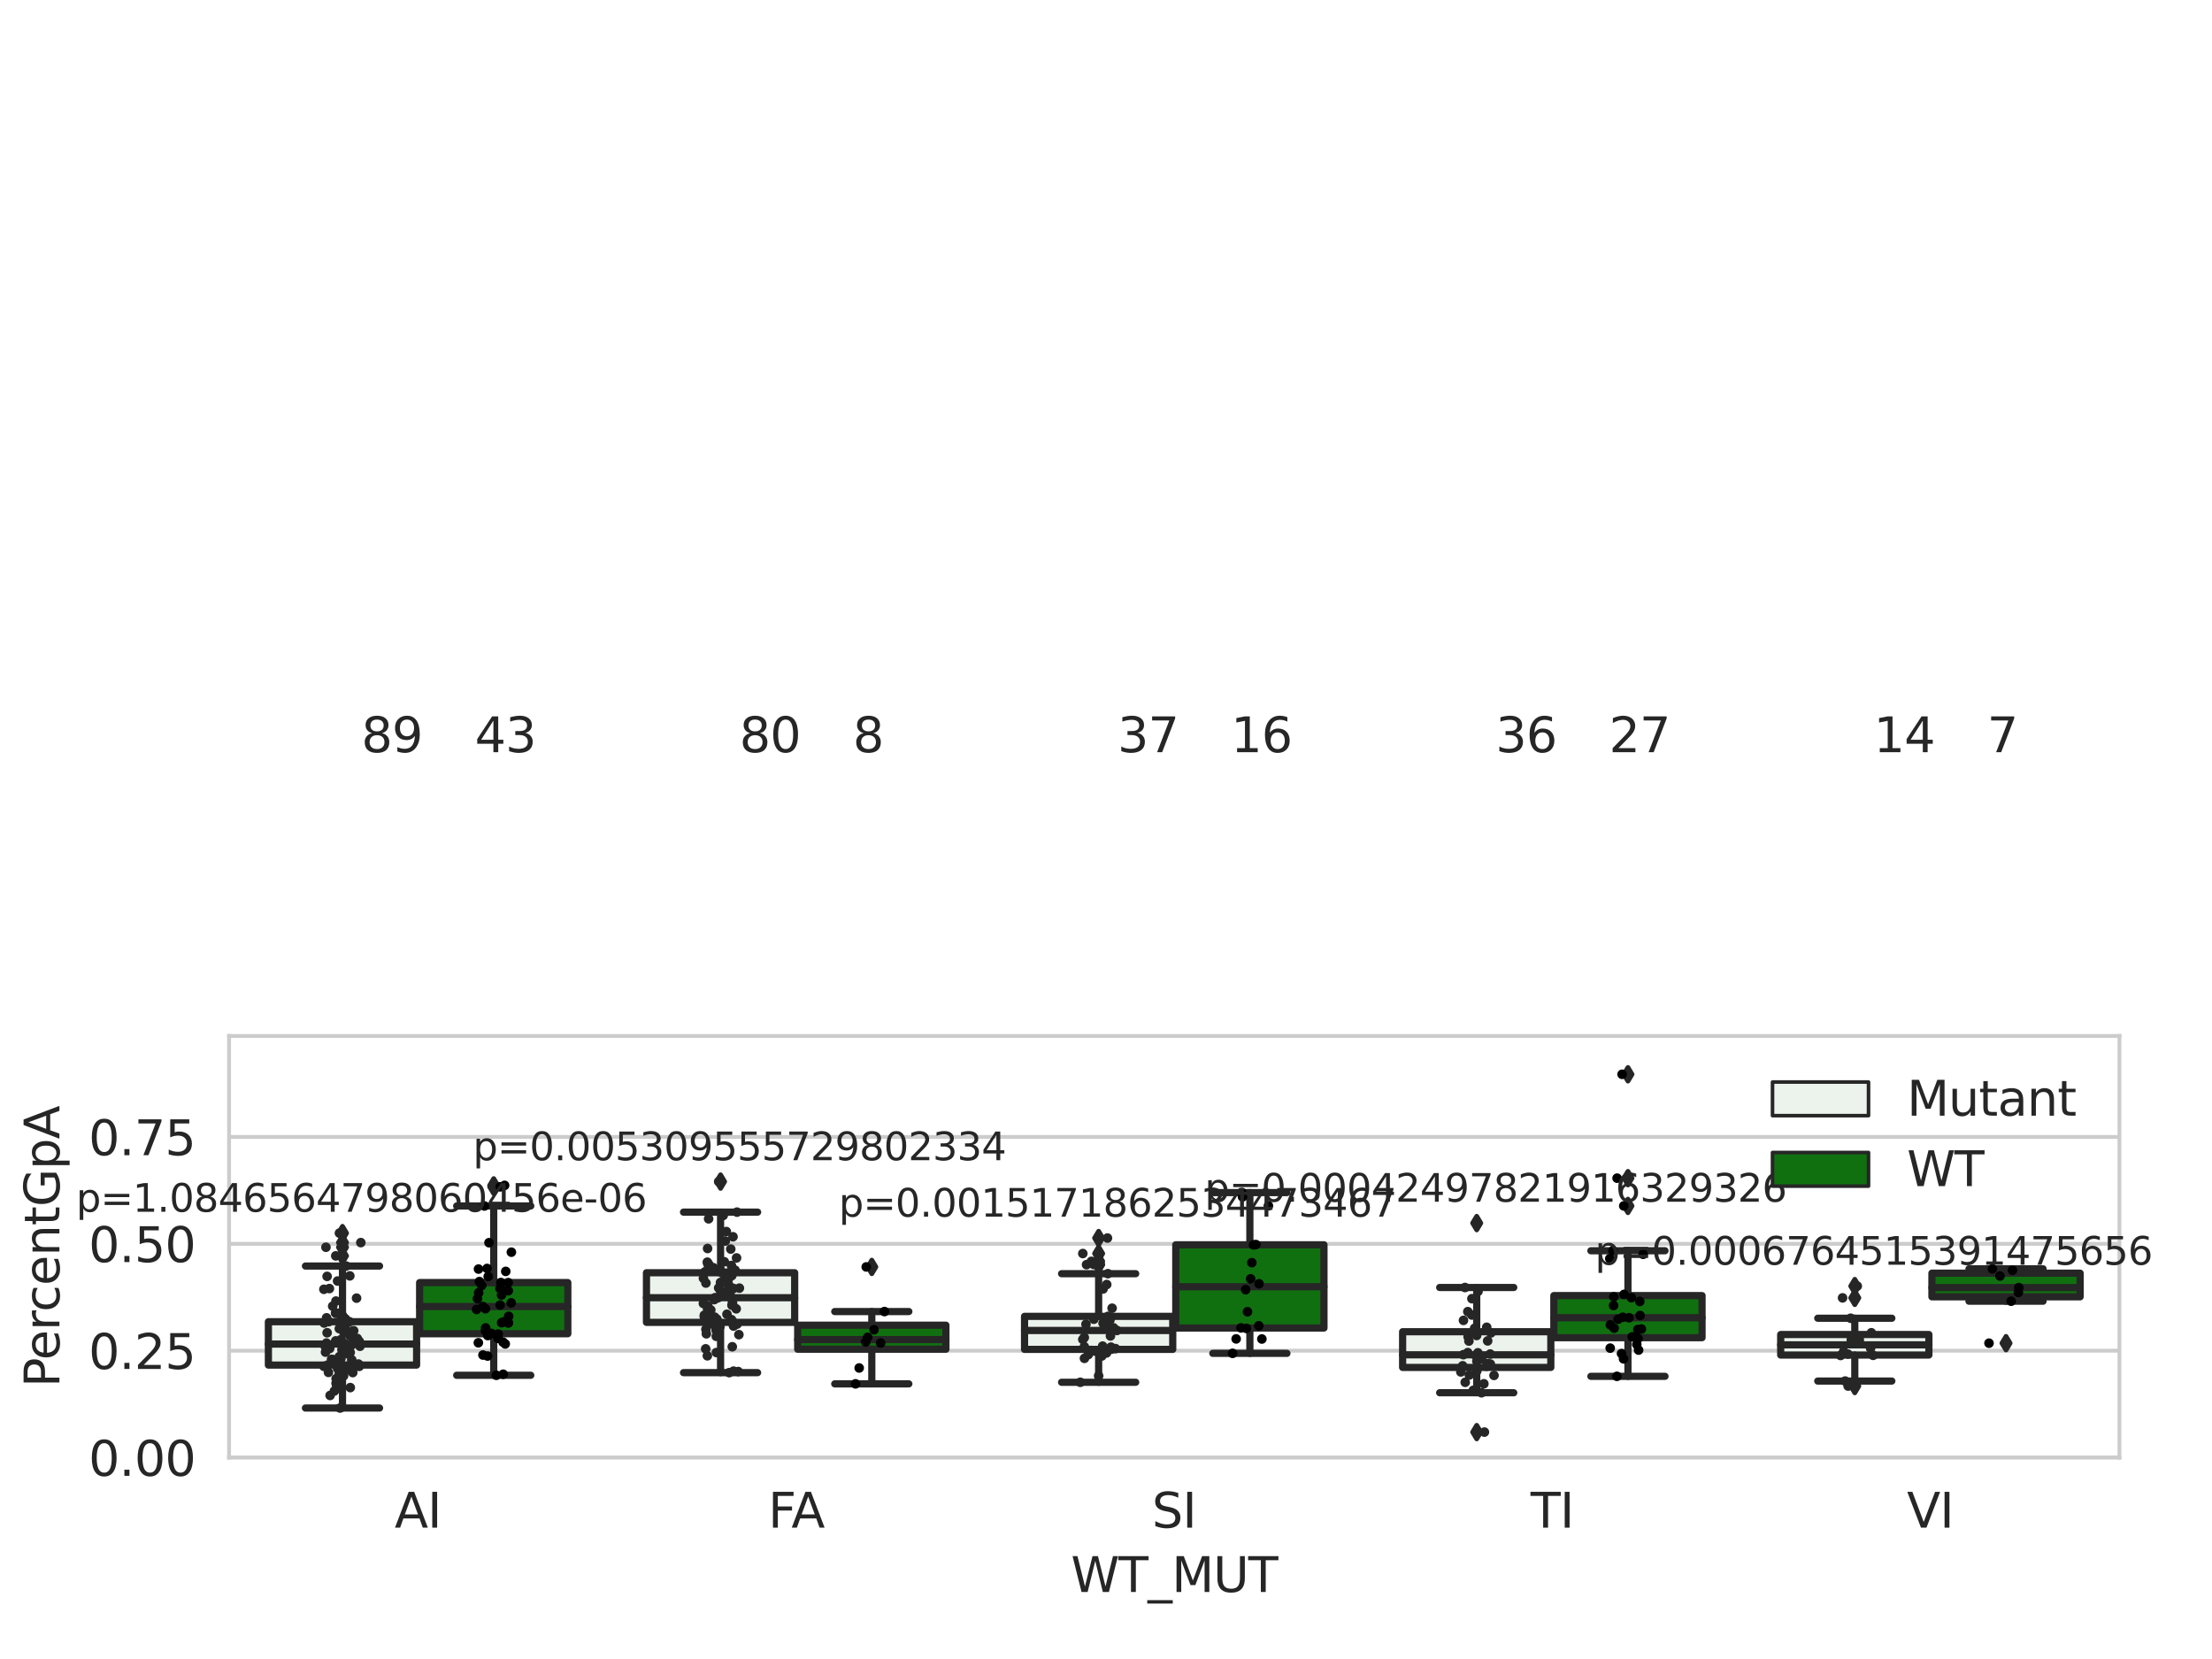 <?xml version="1.0" encoding="utf-8" standalone="no"?>
<!DOCTYPE svg PUBLIC "-//W3C//DTD SVG 1.1//EN"
  "http://www.w3.org/Graphics/SVG/1.1/DTD/svg11.dtd">
<svg xmlns:xlink="http://www.w3.org/1999/xlink" width="460.8pt" height="345.6pt" viewBox="0 0 460.8 345.6" xmlns="http://www.w3.org/2000/svg" version="1.1">
 <defs>
  <style type="text/css">*{stroke-linejoin: round; stroke-linecap: butt}</style>
 </defs>
 <g id="figure_1">
  <g id="patch_1">
   <path d="M 0 345.6 
L 460.8 345.6 
L 460.8 0 
L 0 0 
z
" style="fill: #ffffff"/>
  </g>
  <g id="axes_1">
   <g id="patch_2">
    <path d="M 47.72 303.64 
L 441.519 303.64 
L 441.519 215.812 
L 47.72 215.812 
z
" style="fill: #ffffff"/>
   </g>
   <g id="matplotlib.axis_1">
    <g id="xtick_1">
     <g id="text_1">
      <!-- AI -->
      <g style="fill: #262626" transform="translate(82.205 318.238) scale(0.1 -0.1)">
       <defs>
        <path id="DejaVuSans-41" d="M 2188 4044 
L 1331 1722 
L 3047 1722 
L 2188 4044 
z
M 1831 4666 
L 2547 4666 
L 4325 0 
L 3669 0 
L 3244 1197 
L 1141 1197 
L 716 0 
L 50 0 
L 1831 4666 
z
" transform="scale(0.016)"/>
        <path id="DejaVuSans-49" d="M 628 4666 
L 1259 4666 
L 1259 0 
L 628 0 
L 628 4666 
z
" transform="scale(0.016)"/>
       </defs>
       <use xlink:href="#DejaVuSans-41"/>
       <use xlink:href="#DejaVuSans-49" x="68.408"/>
      </g>
     </g>
    </g>
    <g id="xtick_2">
     <g id="text_2">
      <!-- FA -->
      <g style="fill: #262626" transform="translate(160.02 318.238) scale(0.1 -0.1)">
       <defs>
        <path id="DejaVuSans-46" d="M 628 4666 
L 3309 4666 
L 3309 4134 
L 1259 4134 
L 1259 2759 
L 3109 2759 
L 3109 2228 
L 1259 2228 
L 1259 0 
L 628 0 
L 628 4666 
z
" transform="scale(0.016)"/>
       </defs>
       <use xlink:href="#DejaVuSans-46"/>
       <use xlink:href="#DejaVuSans-41" x="48.395"/>
      </g>
     </g>
    </g>
    <g id="xtick_3">
     <g id="text_3">
      <!-- SI -->
      <g style="fill: #262626" transform="translate(239.97 318.238) scale(0.1 -0.1)">
       <defs>
        <path id="DejaVuSans-53" d="M 3425 4513 
L 3425 3897 
Q 3066 4069 2747 4153 
Q 2428 4238 2131 4238 
Q 1616 4238 1336 4038 
Q 1056 3838 1056 3469 
Q 1056 3159 1242 3001 
Q 1428 2844 1947 2747 
L 2328 2669 
Q 3034 2534 3370 2195 
Q 3706 1856 3706 1288 
Q 3706 609 3251 259 
Q 2797 -91 1919 -91 
Q 1588 -91 1214 -16 
Q 841 59 441 206 
L 441 856 
Q 825 641 1194 531 
Q 1563 422 1919 422 
Q 2459 422 2753 634 
Q 3047 847 3047 1241 
Q 3047 1584 2836 1778 
Q 2625 1972 2144 2069 
L 1759 2144 
Q 1053 2284 737 2584 
Q 422 2884 422 3419 
Q 422 4038 858 4394 
Q 1294 4750 2059 4750 
Q 2388 4750 2728 4690 
Q 3069 4631 3425 4513 
z
" transform="scale(0.016)"/>
       </defs>
       <use xlink:href="#DejaVuSans-53"/>
       <use xlink:href="#DejaVuSans-49" x="63.477"/>
      </g>
     </g>
    </g>
    <g id="xtick_4">
     <g id="text_4">
      <!-- TI -->
      <g style="fill: #262626" transform="translate(318.85 318.238) scale(0.1 -0.1)">
       <defs>
        <path id="DejaVuSans-54" d="M -19 4666 
L 3928 4666 
L 3928 4134 
L 2272 4134 
L 2272 0 
L 1638 0 
L 1638 4134 
L -19 4134 
L -19 4666 
z
" transform="scale(0.016)"/>
       </defs>
       <use xlink:href="#DejaVuSans-54"/>
       <use xlink:href="#DejaVuSans-49" x="61.084"/>
      </g>
     </g>
    </g>
    <g id="xtick_5">
     <g id="text_5">
      <!-- VI -->
      <g style="fill: #262626" transform="translate(397.244 318.238) scale(0.1 -0.1)">
       <defs>
        <path id="DejaVuSans-56" d="M 1831 0 
L 50 4666 
L 709 4666 
L 2188 738 
L 3669 4666 
L 4325 4666 
L 2547 0 
L 1831 0 
z
" transform="scale(0.016)"/>
       </defs>
       <use xlink:href="#DejaVuSans-56"/>
       <use xlink:href="#DejaVuSans-49" x="68.408"/>
      </g>
     </g>
    </g>
    <g id="text_6">
     <!-- WT_MUT -->
     <g style="fill: #262626" transform="translate(223.094 331.638) scale(0.1 -0.1)">
      <defs>
       <path id="DejaVuSans-57" d="M 213 4666 
L 850 4666 
L 1831 722 
L 2809 4666 
L 3519 4666 
L 4500 722 
L 5478 4666 
L 6119 4666 
L 4947 0 
L 4153 0 
L 3169 4050 
L 2175 0 
L 1381 0 
L 213 4666 
z
" transform="scale(0.016)"/>
       <path id="DejaVuSans-5f" d="M 3263 -1063 
L 3263 -1509 
L -63 -1509 
L -63 -1063 
L 3263 -1063 
z
" transform="scale(0.016)"/>
       <path id="DejaVuSans-4d" d="M 628 4666 
L 1569 4666 
L 2759 1491 
L 3956 4666 
L 4897 4666 
L 4897 0 
L 4281 0 
L 4281 4097 
L 3078 897 
L 2444 897 
L 1241 4097 
L 1241 0 
L 628 0 
L 628 4666 
z
" transform="scale(0.016)"/>
       <path id="DejaVuSans-55" d="M 556 4666 
L 1191 4666 
L 1191 1831 
Q 1191 1081 1462 751 
Q 1734 422 2344 422 
Q 2950 422 3222 751 
Q 3494 1081 3494 1831 
L 3494 4666 
L 4128 4666 
L 4128 1753 
Q 4128 841 3676 375 
Q 3225 -91 2344 -91 
Q 1459 -91 1007 375 
Q 556 841 556 1753 
L 556 4666 
z
" transform="scale(0.016)"/>
      </defs>
      <use xlink:href="#DejaVuSans-57"/>
      <use xlink:href="#DejaVuSans-54" x="98.877"/>
      <use xlink:href="#DejaVuSans-5f" x="159.961"/>
      <use xlink:href="#DejaVuSans-4d" x="209.961"/>
      <use xlink:href="#DejaVuSans-55" x="296.24"/>
      <use xlink:href="#DejaVuSans-54" x="369.434"/>
     </g>
    </g>
   </g>
   <g id="matplotlib.axis_2">
    <g id="ytick_1">
     <g id="line2d_1">
      <path d="M 47.72 303.64 
L 441.519 303.64 
" clip-path="url(#p2cecfa46e1)" style="fill: none; stroke: #cccccc; stroke-width: 0.8; stroke-linecap: round"/>
     </g>
     <g id="text_7">
      <!-- 0.00 -->
      <g style="fill: #262626" transform="translate(18.454 307.439) scale(0.1 -0.1)">
       <defs>
        <path id="DejaVuSans-30" d="M 2034 4250 
Q 1547 4250 1301 3770 
Q 1056 3291 1056 2328 
Q 1056 1369 1301 889 
Q 1547 409 2034 409 
Q 2525 409 2770 889 
Q 3016 1369 3016 2328 
Q 3016 3291 2770 3770 
Q 2525 4250 2034 4250 
z
M 2034 4750 
Q 2819 4750 3233 4129 
Q 3647 3509 3647 2328 
Q 3647 1150 3233 529 
Q 2819 -91 2034 -91 
Q 1250 -91 836 529 
Q 422 1150 422 2328 
Q 422 3509 836 4129 
Q 1250 4750 2034 4750 
z
" transform="scale(0.016)"/>
        <path id="DejaVuSans-2e" d="M 684 794 
L 1344 794 
L 1344 0 
L 684 0 
L 684 794 
z
" transform="scale(0.016)"/>
       </defs>
       <use xlink:href="#DejaVuSans-30"/>
       <use xlink:href="#DejaVuSans-2e" x="63.623"/>
       <use xlink:href="#DejaVuSans-30" x="95.41"/>
       <use xlink:href="#DejaVuSans-30" x="159.033"/>
      </g>
     </g>
    </g>
    <g id="ytick_2">
     <g id="line2d_2">
      <path d="M 47.72 281.376 
L 441.519 281.376 
" clip-path="url(#p2cecfa46e1)" style="fill: none; stroke: #cccccc; stroke-width: 0.8; stroke-linecap: round"/>
     </g>
     <g id="text_8">
      <!-- 0.25 -->
      <g style="fill: #262626" transform="translate(18.454 285.176) scale(0.1 -0.1)">
       <defs>
        <path id="DejaVuSans-32" d="M 1228 531 
L 3431 531 
L 3431 0 
L 469 0 
L 469 531 
Q 828 903 1448 1529 
Q 2069 2156 2228 2338 
Q 2531 2678 2651 2914 
Q 2772 3150 2772 3378 
Q 2772 3750 2511 3984 
Q 2250 4219 1831 4219 
Q 1534 4219 1204 4116 
Q 875 4013 500 3803 
L 500 4441 
Q 881 4594 1212 4672 
Q 1544 4750 1819 4750 
Q 2544 4750 2975 4387 
Q 3406 4025 3406 3419 
Q 3406 3131 3298 2873 
Q 3191 2616 2906 2266 
Q 2828 2175 2409 1742 
Q 1991 1309 1228 531 
z
" transform="scale(0.016)"/>
        <path id="DejaVuSans-35" d="M 691 4666 
L 3169 4666 
L 3169 4134 
L 1269 4134 
L 1269 2991 
Q 1406 3038 1543 3061 
Q 1681 3084 1819 3084 
Q 2600 3084 3056 2656 
Q 3513 2228 3513 1497 
Q 3513 744 3044 326 
Q 2575 -91 1722 -91 
Q 1428 -91 1123 -41 
Q 819 9 494 109 
L 494 744 
Q 775 591 1075 516 
Q 1375 441 1709 441 
Q 2250 441 2565 725 
Q 2881 1009 2881 1497 
Q 2881 1984 2565 2268 
Q 2250 2553 1709 2553 
Q 1456 2553 1204 2497 
Q 953 2441 691 2322 
L 691 4666 
z
" transform="scale(0.016)"/>
       </defs>
       <use xlink:href="#DejaVuSans-30"/>
       <use xlink:href="#DejaVuSans-2e" x="63.623"/>
       <use xlink:href="#DejaVuSans-32" x="95.41"/>
       <use xlink:href="#DejaVuSans-35" x="159.033"/>
      </g>
     </g>
    </g>
    <g id="ytick_3">
     <g id="line2d_3">
      <path d="M 47.72 259.113 
L 441.519 259.113 
" clip-path="url(#p2cecfa46e1)" style="fill: none; stroke: #cccccc; stroke-width: 0.8; stroke-linecap: round"/>
     </g>
     <g id="text_9">
      <!-- 0.50 -->
      <g style="fill: #262626" transform="translate(18.454 262.912) scale(0.1 -0.1)">
       <use xlink:href="#DejaVuSans-30"/>
       <use xlink:href="#DejaVuSans-2e" x="63.623"/>
       <use xlink:href="#DejaVuSans-35" x="95.41"/>
       <use xlink:href="#DejaVuSans-30" x="159.033"/>
      </g>
     </g>
    </g>
    <g id="ytick_4">
     <g id="line2d_4">
      <path d="M 47.72 236.849 
L 441.519 236.849 
" clip-path="url(#p2cecfa46e1)" style="fill: none; stroke: #cccccc; stroke-width: 0.8; stroke-linecap: round"/>
     </g>
     <g id="text_10">
      <!-- 0.75 -->
      <g style="fill: #262626" transform="translate(18.454 240.648) scale(0.1 -0.1)">
       <defs>
        <path id="DejaVuSans-37" d="M 525 4666 
L 3525 4666 
L 3525 4397 
L 1831 0 
L 1172 0 
L 2766 4134 
L 525 4134 
L 525 4666 
z
" transform="scale(0.016)"/>
       </defs>
       <use xlink:href="#DejaVuSans-30"/>
       <use xlink:href="#DejaVuSans-2e" x="63.623"/>
       <use xlink:href="#DejaVuSans-37" x="95.41"/>
       <use xlink:href="#DejaVuSans-35" x="159.033"/>
      </g>
     </g>
    </g>
    <g id="text_11">
     <!-- PercentGpA -->
     <g style="fill: #262626" transform="translate(12.375 289.002) rotate(-90) scale(0.1 -0.1)">
      <defs>
       <path id="DejaVuSans-50" d="M 1259 4147 
L 1259 2394 
L 2053 2394 
Q 2494 2394 2734 2622 
Q 2975 2850 2975 3272 
Q 2975 3691 2734 3919 
Q 2494 4147 2053 4147 
L 1259 4147 
z
M 628 4666 
L 2053 4666 
Q 2838 4666 3239 4311 
Q 3641 3956 3641 3272 
Q 3641 2581 3239 2228 
Q 2838 1875 2053 1875 
L 1259 1875 
L 1259 0 
L 628 0 
L 628 4666 
z
" transform="scale(0.016)"/>
       <path id="DejaVuSans-65" d="M 3597 1894 
L 3597 1613 
L 953 1613 
Q 991 1019 1311 708 
Q 1631 397 2203 397 
Q 2534 397 2845 478 
Q 3156 559 3463 722 
L 3463 178 
Q 3153 47 2828 -22 
Q 2503 -91 2169 -91 
Q 1331 -91 842 396 
Q 353 884 353 1716 
Q 353 2575 817 3079 
Q 1281 3584 2069 3584 
Q 2775 3584 3186 3129 
Q 3597 2675 3597 1894 
z
M 3022 2063 
Q 3016 2534 2758 2815 
Q 2500 3097 2075 3097 
Q 1594 3097 1305 2825 
Q 1016 2553 972 2059 
L 3022 2063 
z
" transform="scale(0.016)"/>
       <path id="DejaVuSans-72" d="M 2631 2963 
Q 2534 3019 2420 3045 
Q 2306 3072 2169 3072 
Q 1681 3072 1420 2755 
Q 1159 2438 1159 1844 
L 1159 0 
L 581 0 
L 581 3500 
L 1159 3500 
L 1159 2956 
Q 1341 3275 1631 3429 
Q 1922 3584 2338 3584 
Q 2397 3584 2469 3576 
Q 2541 3569 2628 3553 
L 2631 2963 
z
" transform="scale(0.016)"/>
       <path id="DejaVuSans-63" d="M 3122 3366 
L 3122 2828 
Q 2878 2963 2633 3030 
Q 2388 3097 2138 3097 
Q 1578 3097 1268 2742 
Q 959 2388 959 1747 
Q 959 1106 1268 751 
Q 1578 397 2138 397 
Q 2388 397 2633 464 
Q 2878 531 3122 666 
L 3122 134 
Q 2881 22 2623 -34 
Q 2366 -91 2075 -91 
Q 1284 -91 818 406 
Q 353 903 353 1747 
Q 353 2603 823 3093 
Q 1294 3584 2113 3584 
Q 2378 3584 2631 3529 
Q 2884 3475 3122 3366 
z
" transform="scale(0.016)"/>
       <path id="DejaVuSans-6e" d="M 3513 2113 
L 3513 0 
L 2938 0 
L 2938 2094 
Q 2938 2591 2744 2837 
Q 2550 3084 2163 3084 
Q 1697 3084 1428 2787 
Q 1159 2491 1159 1978 
L 1159 0 
L 581 0 
L 581 3500 
L 1159 3500 
L 1159 2956 
Q 1366 3272 1645 3428 
Q 1925 3584 2291 3584 
Q 2894 3584 3203 3211 
Q 3513 2838 3513 2113 
z
" transform="scale(0.016)"/>
       <path id="DejaVuSans-74" d="M 1172 4494 
L 1172 3500 
L 2356 3500 
L 2356 3053 
L 1172 3053 
L 1172 1153 
Q 1172 725 1289 603 
Q 1406 481 1766 481 
L 2356 481 
L 2356 0 
L 1766 0 
Q 1100 0 847 248 
Q 594 497 594 1153 
L 594 3053 
L 172 3053 
L 172 3500 
L 594 3500 
L 594 4494 
L 1172 4494 
z
" transform="scale(0.016)"/>
       <path id="DejaVuSans-47" d="M 3809 666 
L 3809 1919 
L 2778 1919 
L 2778 2438 
L 4434 2438 
L 4434 434 
Q 4069 175 3628 42 
Q 3188 -91 2688 -91 
Q 1594 -91 976 548 
Q 359 1188 359 2328 
Q 359 3472 976 4111 
Q 1594 4750 2688 4750 
Q 3144 4750 3555 4637 
Q 3966 4525 4313 4306 
L 4313 3634 
Q 3963 3931 3569 4081 
Q 3175 4231 2741 4231 
Q 1884 4231 1454 3753 
Q 1025 3275 1025 2328 
Q 1025 1384 1454 906 
Q 1884 428 2741 428 
Q 3075 428 3337 486 
Q 3600 544 3809 666 
z
" transform="scale(0.016)"/>
       <path id="DejaVuSans-70" d="M 1159 525 
L 1159 -1331 
L 581 -1331 
L 581 3500 
L 1159 3500 
L 1159 2969 
Q 1341 3281 1617 3432 
Q 1894 3584 2278 3584 
Q 2916 3584 3314 3078 
Q 3713 2572 3713 1747 
Q 3713 922 3314 415 
Q 2916 -91 2278 -91 
Q 1894 -91 1617 61 
Q 1341 213 1159 525 
z
M 3116 1747 
Q 3116 2381 2855 2742 
Q 2594 3103 2138 3103 
Q 1681 3103 1420 2742 
Q 1159 2381 1159 1747 
Q 1159 1113 1420 752 
Q 1681 391 2138 391 
Q 2594 391 2855 752 
Q 3116 1113 3116 1747 
z
" transform="scale(0.016)"/>
      </defs>
      <use xlink:href="#DejaVuSans-50"/>
      <use xlink:href="#DejaVuSans-65" x="56.678"/>
      <use xlink:href="#DejaVuSans-72" x="118.201"/>
      <use xlink:href="#DejaVuSans-63" x="157.064"/>
      <use xlink:href="#DejaVuSans-65" x="212.045"/>
      <use xlink:href="#DejaVuSans-6e" x="273.568"/>
      <use xlink:href="#DejaVuSans-74" x="336.947"/>
      <use xlink:href="#DejaVuSans-47" x="376.156"/>
      <use xlink:href="#DejaVuSans-70" x="453.646"/>
      <use xlink:href="#DejaVuSans-41" x="517.123"/>
     </g>
    </g>
   </g>
   <g id="patch_3">
    <path d="M 55.911 284.374 
L 86.785 284.374 
L 86.785 275.339 
L 55.911 275.339 
L 55.911 284.374 
z
" clip-path="url(#p2cecfa46e1)" style="fill: #ecf2ec; stroke: #262626; stroke-width: 1.5; stroke-linejoin: miter"/>
   </g>
   <g id="patch_4">
    <path d="M 87.415 277.84 
L 118.289 277.84 
L 118.289 267.184 
L 87.415 267.184 
L 87.415 277.84 
z
" clip-path="url(#p2cecfa46e1)" style="fill: #107010; stroke: #262626; stroke-width: 1.5; stroke-linejoin: miter"/>
   </g>
   <g id="patch_5">
    <path d="M 134.671 275.469 
L 165.545 275.469 
L 165.545 265.136 
L 134.671 265.136 
L 134.671 275.469 
z
" clip-path="url(#p2cecfa46e1)" style="fill: #ecf2ec; stroke: #262626; stroke-width: 1.5; stroke-linejoin: miter"/>
   </g>
   <g id="patch_6">
    <path d="M 166.175 281.068 
L 197.049 281.068 
L 197.049 276.062 
L 166.175 276.062 
L 166.175 281.068 
z
" clip-path="url(#p2cecfa46e1)" style="fill: #107010; stroke: #262626; stroke-width: 1.5; stroke-linejoin: miter"/>
   </g>
   <g id="patch_7">
    <path d="M 213.431 281.103 
L 244.304 281.103 
L 244.304 274.22 
L 213.431 274.22 
L 213.431 281.103 
z
" clip-path="url(#p2cecfa46e1)" style="fill: #ecf2ec; stroke: #262626; stroke-width: 1.5; stroke-linejoin: miter"/>
   </g>
   <g id="patch_8">
    <path d="M 244.934 276.65 
L 275.808 276.65 
L 275.808 259.314 
L 244.934 259.314 
L 244.934 276.65 
z
" clip-path="url(#p2cecfa46e1)" style="fill: #107010; stroke: #262626; stroke-width: 1.5; stroke-linejoin: miter"/>
   </g>
   <g id="patch_9">
    <path d="M 292.19 284.858 
L 323.064 284.858 
L 323.064 277.427 
L 292.19 277.427 
L 292.19 284.858 
z
" clip-path="url(#p2cecfa46e1)" style="fill: #ecf2ec; stroke: #262626; stroke-width: 1.5; stroke-linejoin: miter"/>
   </g>
   <g id="patch_10">
    <path d="M 323.694 278.662 
L 354.568 278.662 
L 354.568 269.896 
L 323.694 269.896 
L 323.694 278.662 
z
" clip-path="url(#p2cecfa46e1)" style="fill: #107010; stroke: #262626; stroke-width: 1.5; stroke-linejoin: miter"/>
   </g>
   <g id="patch_11">
    <path d="M 370.95 282.278 
L 401.824 282.278 
L 401.824 278.004 
L 370.95 278.004 
L 370.95 282.278 
z
" clip-path="url(#p2cecfa46e1)" style="fill: #ecf2ec; stroke: #262626; stroke-width: 1.5; stroke-linejoin: miter"/>
   </g>
   <g id="patch_12">
    <path d="M 402.454 270.15 
L 433.328 270.15 
L 433.328 265.222 
L 402.454 265.222 
L 402.454 270.15 
z
" clip-path="url(#p2cecfa46e1)" style="fill: #107010; stroke: #262626; stroke-width: 1.5; stroke-linejoin: miter"/>
   </g>
   <g id="patch_13">
    <path d="M 87.1 303.64 
L 87.1 303.64 
L 87.1 303.64 
L 87.1 303.64 
z
" clip-path="url(#p2cecfa46e1)" style="fill: #ecf2ec; stroke: #262626; stroke-width: 0.75; stroke-linejoin: miter"/>
   </g>
   <g id="patch_14">
    <path d="M 87.1 303.64 
L 87.1 303.64 
L 87.1 303.64 
L 87.1 303.64 
z
" clip-path="url(#p2cecfa46e1)" style="fill: #107010; stroke: #262626; stroke-width: 0.75; stroke-linejoin: miter"/>
   </g>
   <g id="PathCollection_1"/>
   <g id="PathCollection_2"/>
   <g id="line2d_5">
    <path d="M 71.348 284.374 
L 71.348 293.317 
" clip-path="url(#p2cecfa46e1)" style="fill: none; stroke: #262626; stroke-width: 1.5; stroke-linecap: round"/>
   </g>
   <g id="line2d_6">
    <path d="M 71.348 275.339 
L 71.348 263.738 
" clip-path="url(#p2cecfa46e1)" style="fill: none; stroke: #262626; stroke-width: 1.5; stroke-linecap: round"/>
   </g>
   <g id="line2d_7">
    <path d="M 63.629 293.317 
L 79.066 293.317 
" clip-path="url(#p2cecfa46e1)" style="fill: none; stroke: #262626; stroke-width: 1.5; stroke-linecap: round"/>
   </g>
   <g id="line2d_8">
    <path d="M 63.629 263.738 
L 79.066 263.738 
" clip-path="url(#p2cecfa46e1)" style="fill: none; stroke: #262626; stroke-width: 1.5; stroke-linecap: round"/>
   </g>
   <g id="line2d_9">
    <defs>
     <path id="m5dcbbfddc3" d="M -0 1.414 
L 0.849 0 
L 0 -1.414 
L -0.849 -0 
z
" style="stroke: #262626; stroke-linejoin: miter"/>
    </defs>
    <g clip-path="url(#p2cecfa46e1)">
     <use xlink:href="#m5dcbbfddc3" x="71.348" y="259.826" style="fill: #262626; stroke: #262626; stroke-linejoin: miter"/>
     <use xlink:href="#m5dcbbfddc3" x="71.348" y="261.622" style="fill: #262626; stroke: #262626; stroke-linejoin: miter"/>
     <use xlink:href="#m5dcbbfddc3" x="71.348" y="258.857" style="fill: #262626; stroke: #262626; stroke-linejoin: miter"/>
     <use xlink:href="#m5dcbbfddc3" x="71.348" y="256.881" style="fill: #262626; stroke: #262626; stroke-linejoin: miter"/>
    </g>
   </g>
   <g id="line2d_10">
    <path d="M 102.852 277.84 
L 102.852 286.496 
" clip-path="url(#p2cecfa46e1)" style="fill: none; stroke: #262626; stroke-width: 1.5; stroke-linecap: round"/>
   </g>
   <g id="line2d_11">
    <path d="M 102.852 267.184 
L 102.852 251.226 
" clip-path="url(#p2cecfa46e1)" style="fill: none; stroke: #262626; stroke-width: 1.5; stroke-linecap: round"/>
   </g>
   <g id="line2d_12">
    <path d="M 95.133 286.496 
L 110.57 286.496 
" clip-path="url(#p2cecfa46e1)" style="fill: none; stroke: #262626; stroke-width: 1.5; stroke-linecap: round"/>
   </g>
   <g id="line2d_13">
    <path d="M 95.133 251.226 
L 110.57 251.226 
" clip-path="url(#p2cecfa46e1)" style="fill: none; stroke: #262626; stroke-width: 1.5; stroke-linecap: round"/>
   </g>
   <g id="line2d_14">
    <g clip-path="url(#p2cecfa46e1)">
     <use xlink:href="#m5dcbbfddc3" x="102.852" y="247.242" style="fill: #262626; stroke: #262626; stroke-linejoin: miter"/>
     <use xlink:href="#m5dcbbfddc3" x="102.852" y="246.935" style="fill: #262626; stroke: #262626; stroke-linejoin: miter"/>
    </g>
   </g>
   <g id="line2d_15">
    <path d="M 150.108 275.469 
L 150.108 285.948 
" clip-path="url(#p2cecfa46e1)" style="fill: none; stroke: #262626; stroke-width: 1.5; stroke-linecap: round"/>
   </g>
   <g id="line2d_16">
    <path d="M 150.108 265.136 
L 150.108 252.51 
" clip-path="url(#p2cecfa46e1)" style="fill: none; stroke: #262626; stroke-width: 1.5; stroke-linecap: round"/>
   </g>
   <g id="line2d_17">
    <path d="M 142.389 285.948 
L 157.826 285.948 
" clip-path="url(#p2cecfa46e1)" style="fill: none; stroke: #262626; stroke-width: 1.5; stroke-linecap: round"/>
   </g>
   <g id="line2d_18">
    <path d="M 142.389 252.51 
L 157.826 252.51 
" clip-path="url(#p2cecfa46e1)" style="fill: none; stroke: #262626; stroke-width: 1.5; stroke-linecap: round"/>
   </g>
   <g id="line2d_19">
    <g clip-path="url(#p2cecfa46e1)">
     <use xlink:href="#m5dcbbfddc3" x="150.108" y="246.15" style="fill: #262626; stroke: #262626; stroke-linejoin: miter"/>
    </g>
   </g>
   <g id="line2d_20">
    <path d="M 181.612 281.068 
L 181.612 288.282 
" clip-path="url(#p2cecfa46e1)" style="fill: none; stroke: #262626; stroke-width: 1.5; stroke-linecap: round"/>
   </g>
   <g id="line2d_21">
    <path d="M 181.612 276.062 
L 181.612 273.22 
" clip-path="url(#p2cecfa46e1)" style="fill: none; stroke: #262626; stroke-width: 1.5; stroke-linecap: round"/>
   </g>
   <g id="line2d_22">
    <path d="M 173.893 288.282 
L 189.33 288.282 
" clip-path="url(#p2cecfa46e1)" style="fill: none; stroke: #262626; stroke-width: 1.5; stroke-linecap: round"/>
   </g>
   <g id="line2d_23">
    <path d="M 173.893 273.22 
L 189.33 273.22 
" clip-path="url(#p2cecfa46e1)" style="fill: none; stroke: #262626; stroke-width: 1.5; stroke-linecap: round"/>
   </g>
   <g id="line2d_24">
    <g clip-path="url(#p2cecfa46e1)">
     <use xlink:href="#m5dcbbfddc3" x="181.612" y="263.922" style="fill: #262626; stroke: #262626; stroke-linejoin: miter"/>
    </g>
   </g>
   <g id="line2d_25">
    <path d="M 228.867 281.103 
L 228.867 287.952 
" clip-path="url(#p2cecfa46e1)" style="fill: none; stroke: #262626; stroke-width: 1.5; stroke-linecap: round"/>
   </g>
   <g id="line2d_26">
    <path d="M 228.867 274.22 
L 228.867 265.333 
" clip-path="url(#p2cecfa46e1)" style="fill: none; stroke: #262626; stroke-width: 1.5; stroke-linecap: round"/>
   </g>
   <g id="line2d_27">
    <path d="M 221.149 287.952 
L 236.586 287.952 
" clip-path="url(#p2cecfa46e1)" style="fill: none; stroke: #262626; stroke-width: 1.5; stroke-linecap: round"/>
   </g>
   <g id="line2d_28">
    <path d="M 221.149 265.333 
L 236.586 265.333 
" clip-path="url(#p2cecfa46e1)" style="fill: none; stroke: #262626; stroke-width: 1.5; stroke-linecap: round"/>
   </g>
   <g id="line2d_29">
    <g clip-path="url(#p2cecfa46e1)">
     <use xlink:href="#m5dcbbfddc3" x="228.867" y="263.453" style="fill: #262626; stroke: #262626; stroke-linejoin: miter"/>
     <use xlink:href="#m5dcbbfddc3" x="228.867" y="263.406" style="fill: #262626; stroke: #262626; stroke-linejoin: miter"/>
     <use xlink:href="#m5dcbbfddc3" x="228.867" y="262.764" style="fill: #262626; stroke: #262626; stroke-linejoin: miter"/>
     <use xlink:href="#m5dcbbfddc3" x="228.867" y="257.906" style="fill: #262626; stroke: #262626; stroke-linejoin: miter"/>
     <use xlink:href="#m5dcbbfddc3" x="228.867" y="261.132" style="fill: #262626; stroke: #262626; stroke-linejoin: miter"/>
    </g>
   </g>
   <g id="line2d_30">
    <path d="M 260.371 276.65 
L 260.371 281.928 
" clip-path="url(#p2cecfa46e1)" style="fill: none; stroke: #262626; stroke-width: 1.5; stroke-linecap: round"/>
   </g>
   <g id="line2d_31">
    <path d="M 260.371 259.314 
L 260.371 248.437 
" clip-path="url(#p2cecfa46e1)" style="fill: none; stroke: #262626; stroke-width: 1.5; stroke-linecap: round"/>
   </g>
   <g id="line2d_32">
    <path d="M 252.653 281.928 
L 268.09 281.928 
" clip-path="url(#p2cecfa46e1)" style="fill: none; stroke: #262626; stroke-width: 1.5; stroke-linecap: round"/>
   </g>
   <g id="line2d_33">
    <path d="M 252.653 248.437 
L 268.09 248.437 
" clip-path="url(#p2cecfa46e1)" style="fill: none; stroke: #262626; stroke-width: 1.5; stroke-linecap: round"/>
   </g>
   <g id="line2d_34"/>
   <g id="line2d_35">
    <path d="M 307.627 284.858 
L 307.627 290.137 
" clip-path="url(#p2cecfa46e1)" style="fill: none; stroke: #262626; stroke-width: 1.5; stroke-linecap: round"/>
   </g>
   <g id="line2d_36">
    <path d="M 307.627 277.427 
L 307.627 268.207 
" clip-path="url(#p2cecfa46e1)" style="fill: none; stroke: #262626; stroke-width: 1.5; stroke-linecap: round"/>
   </g>
   <g id="line2d_37">
    <path d="M 299.909 290.137 
L 315.346 290.137 
" clip-path="url(#p2cecfa46e1)" style="fill: none; stroke: #262626; stroke-width: 1.5; stroke-linecap: round"/>
   </g>
   <g id="line2d_38">
    <path d="M 299.909 268.207 
L 315.346 268.207 
" clip-path="url(#p2cecfa46e1)" style="fill: none; stroke: #262626; stroke-width: 1.5; stroke-linecap: round"/>
   </g>
   <g id="line2d_39">
    <g clip-path="url(#p2cecfa46e1)">
     <use xlink:href="#m5dcbbfddc3" x="307.627" y="298.332" style="fill: #262626; stroke: #262626; stroke-linejoin: miter"/>
     <use xlink:href="#m5dcbbfddc3" x="307.627" y="254.791" style="fill: #262626; stroke: #262626; stroke-linejoin: miter"/>
    </g>
   </g>
   <g id="line2d_40">
    <path d="M 339.131 278.662 
L 339.131 286.712 
" clip-path="url(#p2cecfa46e1)" style="fill: none; stroke: #262626; stroke-width: 1.5; stroke-linecap: round"/>
   </g>
   <g id="line2d_41">
    <path d="M 339.131 269.896 
L 339.131 260.552 
" clip-path="url(#p2cecfa46e1)" style="fill: none; stroke: #262626; stroke-width: 1.5; stroke-linecap: round"/>
   </g>
   <g id="line2d_42">
    <path d="M 331.413 286.712 
L 346.85 286.712 
" clip-path="url(#p2cecfa46e1)" style="fill: none; stroke: #262626; stroke-width: 1.5; stroke-linecap: round"/>
   </g>
   <g id="line2d_43">
    <path d="M 331.413 260.552 
L 346.85 260.552 
" clip-path="url(#p2cecfa46e1)" style="fill: none; stroke: #262626; stroke-width: 1.5; stroke-linecap: round"/>
   </g>
   <g id="line2d_44">
    <g clip-path="url(#p2cecfa46e1)">
     <use xlink:href="#m5dcbbfddc3" x="339.131" y="245.432" style="fill: #262626; stroke: #262626; stroke-linejoin: miter"/>
     <use xlink:href="#m5dcbbfddc3" x="339.131" y="223.796" style="fill: #262626; stroke: #262626; stroke-linejoin: miter"/>
     <use xlink:href="#m5dcbbfddc3" x="339.131" y="251.214" style="fill: #262626; stroke: #262626; stroke-linejoin: miter"/>
    </g>
   </g>
   <g id="line2d_45">
    <path d="M 386.387 282.278 
L 386.387 287.7 
" clip-path="url(#p2cecfa46e1)" style="fill: none; stroke: #262626; stroke-width: 1.5; stroke-linecap: round"/>
   </g>
   <g id="line2d_46">
    <path d="M 386.387 278.004 
L 386.387 274.611 
" clip-path="url(#p2cecfa46e1)" style="fill: none; stroke: #262626; stroke-width: 1.5; stroke-linecap: round"/>
   </g>
   <g id="line2d_47">
    <path d="M 378.669 287.7 
L 394.106 287.7 
" clip-path="url(#p2cecfa46e1)" style="fill: none; stroke: #262626; stroke-width: 1.5; stroke-linecap: round"/>
   </g>
   <g id="line2d_48">
    <path d="M 378.669 274.611 
L 394.106 274.611 
" clip-path="url(#p2cecfa46e1)" style="fill: none; stroke: #262626; stroke-width: 1.5; stroke-linecap: round"/>
   </g>
   <g id="line2d_49">
    <g clip-path="url(#p2cecfa46e1)">
     <use xlink:href="#m5dcbbfddc3" x="386.387" y="288.738" style="fill: #262626; stroke: #262626; stroke-linejoin: miter"/>
     <use xlink:href="#m5dcbbfddc3" x="386.387" y="270.371" style="fill: #262626; stroke: #262626; stroke-linejoin: miter"/>
     <use xlink:href="#m5dcbbfddc3" x="386.387" y="267.917" style="fill: #262626; stroke: #262626; stroke-linejoin: miter"/>
    </g>
   </g>
   <g id="line2d_50">
    <path d="M 417.891 270.15 
L 417.891 271.064 
" clip-path="url(#p2cecfa46e1)" style="fill: none; stroke: #262626; stroke-width: 1.5; stroke-linecap: round"/>
   </g>
   <g id="line2d_51">
    <path d="M 417.891 265.222 
L 417.891 264.318 
" clip-path="url(#p2cecfa46e1)" style="fill: none; stroke: #262626; stroke-width: 1.5; stroke-linecap: round"/>
   </g>
   <g id="line2d_52">
    <path d="M 410.173 271.064 
L 425.609 271.064 
" clip-path="url(#p2cecfa46e1)" style="fill: none; stroke: #262626; stroke-width: 1.5; stroke-linecap: round"/>
   </g>
   <g id="line2d_53">
    <path d="M 410.173 264.318 
L 425.609 264.318 
" clip-path="url(#p2cecfa46e1)" style="fill: none; stroke: #262626; stroke-width: 1.5; stroke-linecap: round"/>
   </g>
   <g id="line2d_54">
    <g clip-path="url(#p2cecfa46e1)">
     <use xlink:href="#m5dcbbfddc3" x="417.891" y="279.809" style="fill: #262626; stroke: #262626; stroke-linejoin: miter"/>
    </g>
   </g>
   <g id="line2d_55">
    <path d="M 55.911 279.994 
L 86.785 279.994 
" clip-path="url(#p2cecfa46e1)" style="fill: none; stroke: #262626; stroke-width: 1.5; stroke-linecap: round"/>
   </g>
   <g id="line2d_56">
    <path d="M 87.415 272.179 
L 118.289 272.179 
" clip-path="url(#p2cecfa46e1)" style="fill: none; stroke: #262626; stroke-width: 1.5; stroke-linecap: round"/>
   </g>
   <g id="line2d_57">
    <path d="M 134.671 270.338 
L 165.545 270.338 
" clip-path="url(#p2cecfa46e1)" style="fill: none; stroke: #262626; stroke-width: 1.5; stroke-linecap: round"/>
   </g>
   <g id="line2d_58">
    <path d="M 166.175 279.065 
L 197.049 279.065 
" clip-path="url(#p2cecfa46e1)" style="fill: none; stroke: #262626; stroke-width: 1.5; stroke-linecap: round"/>
   </g>
   <g id="line2d_59">
    <path d="M 213.431 277.162 
L 244.304 277.162 
" clip-path="url(#p2cecfa46e1)" style="fill: none; stroke: #262626; stroke-width: 1.5; stroke-linecap: round"/>
   </g>
   <g id="line2d_60">
    <path d="M 244.934 268.049 
L 275.808 268.049 
" clip-path="url(#p2cecfa46e1)" style="fill: none; stroke: #262626; stroke-width: 1.5; stroke-linecap: round"/>
   </g>
   <g id="line2d_61">
    <path d="M 292.19 282.231 
L 323.064 282.231 
" clip-path="url(#p2cecfa46e1)" style="fill: none; stroke: #262626; stroke-width: 1.5; stroke-linecap: round"/>
   </g>
   <g id="line2d_62">
    <path d="M 323.694 274.507 
L 354.568 274.507 
" clip-path="url(#p2cecfa46e1)" style="fill: none; stroke: #262626; stroke-width: 1.5; stroke-linecap: round"/>
   </g>
   <g id="line2d_63">
    <path d="M 370.95 280.153 
L 401.824 280.153 
" clip-path="url(#p2cecfa46e1)" style="fill: none; stroke: #262626; stroke-width: 1.5; stroke-linecap: round"/>
   </g>
   <g id="line2d_64">
    <path d="M 402.454 268.233 
L 433.328 268.233 
" clip-path="url(#p2cecfa46e1)" style="fill: none; stroke: #262626; stroke-width: 1.5; stroke-linecap: round"/>
   </g>
   <g id="patch_15">
    <path d="M 47.72 303.64 
L 47.72 215.812 
" style="fill: none; stroke: #cccccc; stroke-width: 0.8; stroke-linejoin: miter; stroke-linecap: square"/>
   </g>
   <g id="patch_16">
    <path d="M 441.519 303.64 
L 441.519 215.812 
" style="fill: none; stroke: #cccccc; stroke-width: 0.8; stroke-linejoin: miter; stroke-linecap: square"/>
   </g>
   <g id="patch_17">
    <path d="M 47.72 303.64 
L 441.519 303.64 
" style="fill: none; stroke: #cccccc; stroke-width: 0.8; stroke-linejoin: miter; stroke-linecap: square"/>
   </g>
   <g id="patch_18">
    <path d="M 47.72 215.812 
L 441.519 215.812 
" style="fill: none; stroke: #cccccc; stroke-width: 0.8; stroke-linejoin: miter; stroke-linecap: square"/>
   </g>
   <g id="PathCollection_3">
    <defs>
     <path id="C0_0_f66b68fba7" d="M 0 1 
C 0.265 1 0.52 0.895 0.707 0.707 
C 0.895 0.52 1 0.265 1 -0 
C 1 -0.265 0.895 -0.52 0.707 -0.707 
C 0.52 -0.895 0.265 -1 0 -1 
C -0.265 -1 -0.52 -0.895 -0.707 -0.707 
C -0.895 -0.52 -1 -0.265 -1 0 
C -1 0.265 -0.895 0.52 -0.707 0.707 
C -0.52 0.895 -0.265 1 0 1 
z
"/>
    </defs>
    <g clip-path="url(#p2cecfa46e1)">
     <use xlink:href="#C0_0_f66b68fba7" x="71.534" y="280.952" style="fill: #262626"/>
    </g>
    <g clip-path="url(#p2cecfa46e1)">
     <use xlink:href="#C0_0_f66b68fba7" x="69.966" y="273.574" style="fill: #262626"/>
    </g>
    <g clip-path="url(#p2cecfa46e1)">
     <use xlink:href="#C0_0_f66b68fba7" x="71.205" y="274.65" style="fill: #262626"/>
    </g>
    <g clip-path="url(#p2cecfa46e1)">
     <use xlink:href="#C0_0_f66b68fba7" x="73.03" y="280.358" style="fill: #262626"/>
    </g>
    <g clip-path="url(#p2cecfa46e1)">
     <use xlink:href="#C0_0_f66b68fba7" x="74.425" y="278.829" style="fill: #262626"/>
    </g>
    <g clip-path="url(#p2cecfa46e1)">
     <use xlink:href="#C0_0_f66b68fba7" x="68.767" y="290.694" style="fill: #262626"/>
    </g>
    <g clip-path="url(#p2cecfa46e1)">
     <use xlink:href="#C0_0_f66b68fba7" x="74.281" y="270.426" style="fill: #262626"/>
    </g>
    <g clip-path="url(#p2cecfa46e1)">
     <use xlink:href="#C0_0_f66b68fba7" x="68.012" y="279.791" style="fill: #262626"/>
    </g>
    <g clip-path="url(#p2cecfa46e1)">
     <use xlink:href="#C0_0_f66b68fba7" x="68.676" y="280.918" style="fill: #262626"/>
    </g>
    <g clip-path="url(#p2cecfa46e1)">
     <use xlink:href="#C0_0_f66b68fba7" x="70.68" y="286.136" style="fill: #262626"/>
    </g>
    <g clip-path="url(#p2cecfa46e1)">
     <use xlink:href="#C0_0_f66b68fba7" x="71.249" y="273.953" style="fill: #262626"/>
    </g>
    <g clip-path="url(#p2cecfa46e1)">
     <use xlink:href="#C0_0_f66b68fba7" x="69.901" y="273.503" style="fill: #262626"/>
    </g>
    <g clip-path="url(#p2cecfa46e1)">
     <use xlink:href="#C0_0_f66b68fba7" x="70.696" y="282.61" style="fill: #262626"/>
    </g>
    <g clip-path="url(#p2cecfa46e1)">
     <use xlink:href="#C0_0_f66b68fba7" x="70.324" y="266.861" style="fill: #262626"/>
    </g>
    <g clip-path="url(#p2cecfa46e1)">
     <use xlink:href="#C0_0_f66b68fba7" x="73.711" y="284.402" style="fill: #262626"/>
    </g>
    <g clip-path="url(#p2cecfa46e1)">
     <use xlink:href="#C0_0_f66b68fba7" x="74.988" y="280.449" style="fill: #262626"/>
    </g>
    <g clip-path="url(#p2cecfa46e1)">
     <use xlink:href="#C0_0_f66b68fba7" x="72.969" y="289.061" style="fill: #262626"/>
    </g>
    <g clip-path="url(#p2cecfa46e1)">
     <use xlink:href="#C0_0_f66b68fba7" x="74.832" y="284.642" style="fill: #262626"/>
    </g>
    <g clip-path="url(#p2cecfa46e1)">
     <use xlink:href="#C0_0_f66b68fba7" x="67.814" y="281.673" style="fill: #262626"/>
    </g>
    <g clip-path="url(#p2cecfa46e1)">
     <use xlink:href="#C0_0_f66b68fba7" x="73.649" y="284.165" style="fill: #262626"/>
    </g>
    <g clip-path="url(#p2cecfa46e1)">
     <use xlink:href="#C0_0_f66b68fba7" x="71.467" y="275.439" style="fill: #262626"/>
    </g>
    <g clip-path="url(#p2cecfa46e1)">
     <use xlink:href="#C0_0_f66b68fba7" x="71.855" y="276.873" style="fill: #262626"/>
    </g>
    <g clip-path="url(#p2cecfa46e1)">
     <use xlink:href="#C0_0_f66b68fba7" x="70.789" y="275.446" style="fill: #262626"/>
    </g>
    <g clip-path="url(#p2cecfa46e1)">
     <use xlink:href="#C0_0_f66b68fba7" x="70.117" y="288.566" style="fill: #262626"/>
    </g>
    <g clip-path="url(#p2cecfa46e1)">
     <use xlink:href="#C0_0_f66b68fba7" x="72.835" y="278.197" style="fill: #262626"/>
    </g>
    <g clip-path="url(#p2cecfa46e1)">
     <use xlink:href="#C0_0_f66b68fba7" x="71.917" y="280.337" style="fill: #262626"/>
    </g>
    <g clip-path="url(#p2cecfa46e1)">
     <use xlink:href="#C0_0_f66b68fba7" x="67.756" y="280.474" style="fill: #262626"/>
    </g>
    <g clip-path="url(#p2cecfa46e1)">
     <use xlink:href="#C0_0_f66b68fba7" x="68.032" y="274.527" style="fill: #262626"/>
    </g>
    <g clip-path="url(#p2cecfa46e1)">
     <use xlink:href="#C0_0_f66b68fba7" x="71.013" y="276.575" style="fill: #262626"/>
    </g>
    <g clip-path="url(#p2cecfa46e1)">
     <use xlink:href="#C0_0_f66b68fba7" x="70.814" y="285.79" style="fill: #262626"/>
    </g>
    <g clip-path="url(#p2cecfa46e1)">
     <use xlink:href="#C0_0_f66b68fba7" x="67.902" y="259.826" style="fill: #262626"/>
    </g>
    <g clip-path="url(#p2cecfa46e1)">
     <use xlink:href="#C0_0_f66b68fba7" x="69.945" y="261.622" style="fill: #262626"/>
    </g>
    <g clip-path="url(#p2cecfa46e1)">
     <use xlink:href="#C0_0_f66b68fba7" x="72.874" y="265.789" style="fill: #262626"/>
    </g>
    <g clip-path="url(#p2cecfa46e1)">
     <use xlink:href="#C0_0_f66b68fba7" x="72.544" y="282.047" style="fill: #262626"/>
    </g>
    <g clip-path="url(#p2cecfa46e1)">
     <use xlink:href="#C0_0_f66b68fba7" x="71.874" y="276.416" style="fill: #262626"/>
    </g>
    <g clip-path="url(#p2cecfa46e1)">
     <use xlink:href="#C0_0_f66b68fba7" x="73.382" y="285.443" style="fill: #262626"/>
    </g>
    <g clip-path="url(#p2cecfa46e1)">
     <use xlink:href="#C0_0_f66b68fba7" x="71.774" y="284.89" style="fill: #262626"/>
    </g>
    <g clip-path="url(#p2cecfa46e1)">
     <use xlink:href="#C0_0_f66b68fba7" x="72.79" y="275.339" style="fill: #262626"/>
    </g>
    <g clip-path="url(#p2cecfa46e1)">
     <use xlink:href="#C0_0_f66b68fba7" x="73.274" y="283.272" style="fill: #262626"/>
    </g>
    <g clip-path="url(#p2cecfa46e1)">
     <use xlink:href="#C0_0_f66b68fba7" x="72.113" y="263.738" style="fill: #262626"/>
    </g>
    <g clip-path="url(#p2cecfa46e1)">
     <use xlink:href="#C0_0_f66b68fba7" x="70.316" y="285.051" style="fill: #262626"/>
    </g>
    <g clip-path="url(#p2cecfa46e1)">
     <use xlink:href="#C0_0_f66b68fba7" x="71.565" y="276.402" style="fill: #262626"/>
    </g>
    <g clip-path="url(#p2cecfa46e1)">
     <use xlink:href="#C0_0_f66b68fba7" x="70.688" y="276.776" style="fill: #262626"/>
    </g>
    <g clip-path="url(#p2cecfa46e1)">
     <use xlink:href="#C0_0_f66b68fba7" x="67.528" y="275.608" style="fill: #262626"/>
    </g>
    <g clip-path="url(#p2cecfa46e1)">
     <use xlink:href="#C0_0_f66b68fba7" x="70.007" y="288.165" style="fill: #262626"/>
    </g>
    <g clip-path="url(#p2cecfa46e1)">
     <use xlink:href="#C0_0_f66b68fba7" x="69.987" y="271.037" style="fill: #262626"/>
    </g>
    <g clip-path="url(#p2cecfa46e1)">
     <use xlink:href="#C0_0_f66b68fba7" x="68.145" y="277.638" style="fill: #262626"/>
    </g>
    <g clip-path="url(#p2cecfa46e1)">
     <use xlink:href="#C0_0_f66b68fba7" x="73.697" y="284.267" style="fill: #262626"/>
    </g>
    <g clip-path="url(#p2cecfa46e1)">
     <use xlink:href="#C0_0_f66b68fba7" x="71.57" y="286.624" style="fill: #262626"/>
    </g>
    <g clip-path="url(#p2cecfa46e1)">
     <use xlink:href="#C0_0_f66b68fba7" x="71.235" y="281.178" style="fill: #262626"/>
    </g>
    <g clip-path="url(#p2cecfa46e1)">
     <use xlink:href="#C0_0_f66b68fba7" x="71.464" y="274.265" style="fill: #262626"/>
    </g>
    <g clip-path="url(#p2cecfa46e1)">
     <use xlink:href="#C0_0_f66b68fba7" x="68.425" y="285.894" style="fill: #262626"/>
    </g>
    <g clip-path="url(#p2cecfa46e1)">
     <use xlink:href="#C0_0_f66b68fba7" x="74.854" y="279.447" style="fill: #262626"/>
    </g>
    <g clip-path="url(#p2cecfa46e1)">
     <use xlink:href="#C0_0_f66b68fba7" x="68.242" y="284.374" style="fill: #262626"/>
    </g>
    <g clip-path="url(#p2cecfa46e1)">
     <use xlink:href="#C0_0_f66b68fba7" x="71.004" y="283.086" style="fill: #262626"/>
    </g>
    <g clip-path="url(#p2cecfa46e1)">
     <use xlink:href="#C0_0_f66b68fba7" x="73.422" y="280.038" style="fill: #262626"/>
    </g>
    <g clip-path="url(#p2cecfa46e1)">
     <use xlink:href="#C0_0_f66b68fba7" x="71.623" y="277.521" style="fill: #262626"/>
    </g>
    <g clip-path="url(#p2cecfa46e1)">
     <use xlink:href="#C0_0_f66b68fba7" x="75.167" y="258.857" style="fill: #262626"/>
    </g>
    <g clip-path="url(#p2cecfa46e1)">
     <use xlink:href="#C0_0_f66b68fba7" x="71.328" y="284.705" style="fill: #262626"/>
    </g>
    <g clip-path="url(#p2cecfa46e1)">
     <use xlink:href="#C0_0_f66b68fba7" x="69.308" y="272.097" style="fill: #262626"/>
    </g>
    <g clip-path="url(#p2cecfa46e1)">
     <use xlink:href="#C0_0_f66b68fba7" x="67.472" y="284.632" style="fill: #262626"/>
    </g>
    <g clip-path="url(#p2cecfa46e1)">
     <use xlink:href="#C0_0_f66b68fba7" x="70.02" y="287.201" style="fill: #262626"/>
    </g>
    <g clip-path="url(#p2cecfa46e1)">
     <use xlink:href="#C0_0_f66b68fba7" x="70.418" y="273.575" style="fill: #262626"/>
    </g>
    <g clip-path="url(#p2cecfa46e1)">
     <use xlink:href="#C0_0_f66b68fba7" x="70.83" y="293.317" style="fill: #262626"/>
    </g>
    <g clip-path="url(#p2cecfa46e1)">
     <use xlink:href="#C0_0_f66b68fba7" x="67.473" y="268.587" style="fill: #262626"/>
    </g>
    <g clip-path="url(#p2cecfa46e1)">
     <use xlink:href="#C0_0_f66b68fba7" x="70.593" y="284.824" style="fill: #262626"/>
    </g>
    <g clip-path="url(#p2cecfa46e1)">
     <use xlink:href="#C0_0_f66b68fba7" x="71.247" y="279.514" style="fill: #262626"/>
    </g>
    <g clip-path="url(#p2cecfa46e1)">
     <use xlink:href="#C0_0_f66b68fba7" x="68.145" y="265.894" style="fill: #262626"/>
    </g>
    <g clip-path="url(#p2cecfa46e1)">
     <use xlink:href="#C0_0_f66b68fba7" x="72.296" y="284.595" style="fill: #262626"/>
    </g>
    <g clip-path="url(#p2cecfa46e1)">
     <use xlink:href="#C0_0_f66b68fba7" x="74.454" y="279.374" style="fill: #262626"/>
    </g>
    <g clip-path="url(#p2cecfa46e1)">
     <use xlink:href="#C0_0_f66b68fba7" x="73.677" y="277.208" style="fill: #262626"/>
    </g>
    <g clip-path="url(#p2cecfa46e1)">
     <use xlink:href="#C0_0_f66b68fba7" x="70.712" y="256.881" style="fill: #262626"/>
    </g>
    <g clip-path="url(#p2cecfa46e1)">
     <use xlink:href="#C0_0_f66b68fba7" x="71.946" y="274.741" style="fill: #262626"/>
    </g>
    <g clip-path="url(#p2cecfa46e1)">
     <use xlink:href="#C0_0_f66b68fba7" x="73.421" y="278.51" style="fill: #262626"/>
    </g>
    <g clip-path="url(#p2cecfa46e1)">
     <use xlink:href="#C0_0_f66b68fba7" x="72.953" y="281.733" style="fill: #262626"/>
    </g>
    <g clip-path="url(#p2cecfa46e1)">
     <use xlink:href="#C0_0_f66b68fba7" x="71.106" y="282.512" style="fill: #262626"/>
    </g>
    <g clip-path="url(#p2cecfa46e1)">
     <use xlink:href="#C0_0_f66b68fba7" x="72.526" y="285.357" style="fill: #262626"/>
    </g>
    <g clip-path="url(#p2cecfa46e1)">
     <use xlink:href="#C0_0_f66b68fba7" x="69.536" y="283.27" style="fill: #262626"/>
    </g>
    <g clip-path="url(#p2cecfa46e1)">
     <use xlink:href="#C0_0_f66b68fba7" x="69.658" y="289.771" style="fill: #262626"/>
    </g>
    <g clip-path="url(#p2cecfa46e1)">
     <use xlink:href="#C0_0_f66b68fba7" x="72.045" y="279.994" style="fill: #262626"/>
    </g>
    <g clip-path="url(#p2cecfa46e1)">
     <use xlink:href="#C0_0_f66b68fba7" x="73.487" y="285.934" style="fill: #262626"/>
    </g>
    <g clip-path="url(#p2cecfa46e1)">
     <use xlink:href="#C0_0_f66b68fba7" x="68.503" y="275.328" style="fill: #262626"/>
    </g>
    <g clip-path="url(#p2cecfa46e1)">
     <use xlink:href="#C0_0_f66b68fba7" x="71.042" y="279.056" style="fill: #262626"/>
    </g>
    <g clip-path="url(#p2cecfa46e1)">
     <use xlink:href="#C0_0_f66b68fba7" x="69.928" y="279.331" style="fill: #262626"/>
    </g>
    <g clip-path="url(#p2cecfa46e1)">
     <use xlink:href="#C0_0_f66b68fba7" x="73.244" y="279.999" style="fill: #262626"/>
    </g>
    <g clip-path="url(#p2cecfa46e1)">
     <use xlink:href="#C0_0_f66b68fba7" x="69.065" y="283.182" style="fill: #262626"/>
    </g>
    <g clip-path="url(#p2cecfa46e1)">
     <use xlink:href="#C0_0_f66b68fba7" x="74.675" y="284.156" style="fill: #262626"/>
    </g>
    <g clip-path="url(#p2cecfa46e1)">
     <use xlink:href="#C0_0_f66b68fba7" x="68.618" y="268.432" style="fill: #262626"/>
    </g>
    <g clip-path="url(#p2cecfa46e1)">
     <use xlink:href="#C0_0_f66b68fba7" x="73.498" y="277.281" style="fill: #262626"/>
    </g>
   </g>
   <g id="PathCollection_4">
    <defs>
     <path id="C1_0_325aebac42" d="M 0 1 
C 0.265 1 0.52 0.895 0.707 0.707 
C 0.895 0.52 1 0.265 1 -0 
C 1 -0.265 0.895 -0.52 0.707 -0.707 
C 0.52 -0.895 0.265 -1 0 -1 
C -0.265 -1 -0.52 -0.895 -0.707 -0.707 
C -0.895 -0.52 -1 -0.265 -1 0 
C -1 0.265 -0.895 0.52 -0.707 0.707 
C -0.52 0.895 -0.265 1 0 1 
z
"/>
    </defs>
    <g clip-path="url(#p2cecfa46e1)">
     <use xlink:href="#C1_0_325aebac42" x="101.469" y="264.244"/>
    </g>
    <g clip-path="url(#p2cecfa46e1)">
     <use xlink:href="#C1_0_325aebac42" x="105.867" y="267.195"/>
    </g>
    <g clip-path="url(#p2cecfa46e1)">
     <use xlink:href="#C1_0_325aebac42" x="99.462" y="270.538"/>
    </g>
    <g clip-path="url(#p2cecfa46e1)">
     <use xlink:href="#C1_0_325aebac42" x="101.121" y="272.634"/>
    </g>
    <g clip-path="url(#p2cecfa46e1)">
     <use xlink:href="#C1_0_325aebac42" x="105.358" y="264.855"/>
    </g>
    <g clip-path="url(#p2cecfa46e1)">
     <use xlink:href="#C1_0_325aebac42" x="105.892" y="275.546"/>
    </g>
    <g clip-path="url(#p2cecfa46e1)">
     <use xlink:href="#C1_0_325aebac42" x="105.249" y="279.966"/>
    </g>
    <g clip-path="url(#p2cecfa46e1)">
     <use xlink:href="#C1_0_325aebac42" x="100.612" y="282.278"/>
    </g>
    <g clip-path="url(#p2cecfa46e1)">
     <use xlink:href="#C1_0_325aebac42" x="101.614" y="278.225"/>
    </g>
    <g clip-path="url(#p2cecfa46e1)">
     <use xlink:href="#C1_0_325aebac42" x="101.871" y="258.876"/>
    </g>
    <g clip-path="url(#p2cecfa46e1)">
     <use xlink:href="#C1_0_325aebac42" x="103.786" y="277.91"/>
    </g>
    <g clip-path="url(#p2cecfa46e1)">
     <use xlink:href="#C1_0_325aebac42" x="101.571" y="282.485"/>
    </g>
    <g clip-path="url(#p2cecfa46e1)">
     <use xlink:href="#C1_0_325aebac42" x="99.715" y="269.302"/>
    </g>
    <g clip-path="url(#p2cecfa46e1)">
     <use xlink:href="#C1_0_325aebac42" x="102.369" y="277.77"/>
    </g>
    <g clip-path="url(#p2cecfa46e1)">
     <use xlink:href="#C1_0_325aebac42" x="103.768" y="278.809"/>
    </g>
    <g clip-path="url(#p2cecfa46e1)">
     <use xlink:href="#C1_0_325aebac42" x="101.704" y="265.921"/>
    </g>
    <g clip-path="url(#p2cecfa46e1)">
     <use xlink:href="#C1_0_325aebac42" x="103.404" y="286.496"/>
    </g>
    <g clip-path="url(#p2cecfa46e1)">
     <use xlink:href="#C1_0_325aebac42" x="101.138" y="277.251"/>
    </g>
    <g clip-path="url(#p2cecfa46e1)">
     <use xlink:href="#C1_0_325aebac42" x="103.561" y="278.17"/>
    </g>
    <g clip-path="url(#p2cecfa46e1)">
     <use xlink:href="#C1_0_325aebac42" x="104.208" y="247.242"/>
    </g>
    <g clip-path="url(#p2cecfa46e1)">
     <use xlink:href="#C1_0_325aebac42" x="99.65" y="279.725"/>
    </g>
    <g clip-path="url(#p2cecfa46e1)">
     <use xlink:href="#C1_0_325aebac42" x="99.682" y="264.372"/>
    </g>
    <g clip-path="url(#p2cecfa46e1)">
     <use xlink:href="#C1_0_325aebac42" x="105.881" y="275.591"/>
    </g>
    <g clip-path="url(#p2cecfa46e1)">
     <use xlink:href="#C1_0_325aebac42" x="100.613" y="272.179"/>
    </g>
    <g clip-path="url(#p2cecfa46e1)">
     <use xlink:href="#C1_0_325aebac42" x="104.48" y="269.772"/>
    </g>
    <g clip-path="url(#p2cecfa46e1)">
     <use xlink:href="#C1_0_325aebac42" x="100.345" y="267.793"/>
    </g>
    <g clip-path="url(#p2cecfa46e1)">
     <use xlink:href="#C1_0_325aebac42" x="99.869" y="266.973"/>
    </g>
    <g clip-path="url(#p2cecfa46e1)">
     <use xlink:href="#C1_0_325aebac42" x="105.881" y="268.883"/>
    </g>
    <g clip-path="url(#p2cecfa46e1)">
     <use xlink:href="#C1_0_325aebac42" x="100.914" y="251.226"/>
    </g>
    <g clip-path="url(#p2cecfa46e1)">
     <use xlink:href="#C1_0_325aebac42" x="104.494" y="275.543"/>
    </g>
    <g clip-path="url(#p2cecfa46e1)">
     <use xlink:href="#C1_0_325aebac42" x="104.83" y="286.282"/>
    </g>
    <g clip-path="url(#p2cecfa46e1)">
     <use xlink:href="#C1_0_325aebac42" x="105.963" y="274.216"/>
    </g>
    <g clip-path="url(#p2cecfa46e1)">
     <use xlink:href="#C1_0_325aebac42" x="105.118" y="246.935"/>
    </g>
    <g clip-path="url(#p2cecfa46e1)">
     <use xlink:href="#C1_0_325aebac42" x="104.185" y="271.866"/>
    </g>
    <g clip-path="url(#p2cecfa46e1)">
     <use xlink:href="#C1_0_325aebac42" x="104.794" y="279.588"/>
    </g>
    <g clip-path="url(#p2cecfa46e1)">
     <use xlink:href="#C1_0_325aebac42" x="104.985" y="275.37"/>
    </g>
    <g clip-path="url(#p2cecfa46e1)">
     <use xlink:href="#C1_0_325aebac42" x="99.273" y="272.788"/>
    </g>
    <g clip-path="url(#p2cecfa46e1)">
     <use xlink:href="#C1_0_325aebac42" x="106.531" y="260.852"/>
    </g>
    <g clip-path="url(#p2cecfa46e1)">
     <use xlink:href="#C1_0_325aebac42" x="101.169" y="276.633"/>
    </g>
    <g clip-path="url(#p2cecfa46e1)">
     <use xlink:href="#C1_0_325aebac42" x="104.155" y="268.412"/>
    </g>
    <g clip-path="url(#p2cecfa46e1)">
     <use xlink:href="#C1_0_325aebac42" x="106.492" y="271.407"/>
    </g>
    <g clip-path="url(#p2cecfa46e1)">
     <use xlink:href="#C1_0_325aebac42" x="104.347" y="267.173"/>
    </g>
    <g clip-path="url(#p2cecfa46e1)">
     <use xlink:href="#C1_0_325aebac42" x="104.582" y="268.741"/>
    </g>
   </g>
   <g id="PathCollection_5">
    <defs>
     <path id="C2_0_7e1991fccf" d="M 0 1 
C 0.265 1 0.52 0.895 0.707 0.707 
C 0.895 0.52 1 0.265 1 -0 
C 1 -0.265 0.895 -0.52 0.707 -0.707 
C 0.52 -0.895 0.265 -1 0 -1 
C -0.265 -1 -0.52 -0.895 -0.707 -0.707 
C -0.895 -0.52 -1 -0.265 -1 0 
C -1 0.265 -0.895 0.52 -0.707 0.707 
C -0.52 0.895 -0.265 1 0 1 
z
"/>
    </defs>
    <g clip-path="url(#p2cecfa46e1)">
     <use xlink:href="#C2_0_7e1991fccf" x="151.527" y="265.199" style="fill: #262626"/>
    </g>
    <g clip-path="url(#p2cecfa46e1)">
     <use xlink:href="#C2_0_7e1991fccf" x="149.179" y="277.122" style="fill: #262626"/>
    </g>
    <g clip-path="url(#p2cecfa46e1)">
     <use xlink:href="#C2_0_7e1991fccf" x="147.052" y="276.924" style="fill: #262626"/>
    </g>
    <g clip-path="url(#p2cecfa46e1)">
     <use xlink:href="#C2_0_7e1991fccf" x="149.344" y="274.814" style="fill: #262626"/>
    </g>
    <g clip-path="url(#p2cecfa46e1)">
     <use xlink:href="#C2_0_7e1991fccf" x="152.118" y="268.249" style="fill: #262626"/>
    </g>
    <g clip-path="url(#p2cecfa46e1)">
     <use xlink:href="#C2_0_7e1991fccf" x="147.355" y="282.436" style="fill: #262626"/>
    </g>
    <g clip-path="url(#p2cecfa46e1)">
     <use xlink:href="#C2_0_7e1991fccf" x="153.921" y="278.033" style="fill: #262626"/>
    </g>
    <g clip-path="url(#p2cecfa46e1)">
     <use xlink:href="#C2_0_7e1991fccf" x="148.797" y="270.735" style="fill: #262626"/>
    </g>
    <g clip-path="url(#p2cecfa46e1)">
     <use xlink:href="#C2_0_7e1991fccf" x="153.532" y="252.51" style="fill: #262626"/>
    </g>
    <g clip-path="url(#p2cecfa46e1)">
     <use xlink:href="#C2_0_7e1991fccf" x="148.291" y="275.603" style="fill: #262626"/>
    </g>
    <g clip-path="url(#p2cecfa46e1)">
     <use xlink:href="#C2_0_7e1991fccf" x="152.381" y="274.902" style="fill: #262626"/>
    </g>
    <g clip-path="url(#p2cecfa46e1)">
     <use xlink:href="#C2_0_7e1991fccf" x="150.66" y="253.192" style="fill: #262626"/>
    </g>
    <g clip-path="url(#p2cecfa46e1)">
     <use xlink:href="#C2_0_7e1991fccf" x="151.852" y="267.762" style="fill: #262626"/>
    </g>
    <g clip-path="url(#p2cecfa46e1)">
     <use xlink:href="#C2_0_7e1991fccf" x="147.402" y="260.083" style="fill: #262626"/>
    </g>
    <g clip-path="url(#p2cecfa46e1)">
     <use xlink:href="#C2_0_7e1991fccf" x="152.811" y="285.635" style="fill: #262626"/>
    </g>
    <g clip-path="url(#p2cecfa46e1)">
     <use xlink:href="#C2_0_7e1991fccf" x="146.525" y="271.534" style="fill: #262626"/>
    </g>
    <g clip-path="url(#p2cecfa46e1)">
     <use xlink:href="#C2_0_7e1991fccf" x="148.965" y="270.33" style="fill: #262626"/>
    </g>
    <g clip-path="url(#p2cecfa46e1)">
     <use xlink:href="#C2_0_7e1991fccf" x="151.102" y="258.53" style="fill: #262626"/>
    </g>
    <g clip-path="url(#p2cecfa46e1)">
     <use xlink:href="#C2_0_7e1991fccf" x="150.685" y="267.098" style="fill: #262626"/>
    </g>
    <g clip-path="url(#p2cecfa46e1)">
     <use xlink:href="#C2_0_7e1991fccf" x="152.231" y="260.204" style="fill: #262626"/>
    </g>
    <g clip-path="url(#p2cecfa46e1)">
     <use xlink:href="#C2_0_7e1991fccf" x="152.546" y="280.553" style="fill: #262626"/>
    </g>
    <g clip-path="url(#p2cecfa46e1)">
     <use xlink:href="#C2_0_7e1991fccf" x="152.808" y="276.245" style="fill: #262626"/>
    </g>
    <g clip-path="url(#p2cecfa46e1)">
     <use xlink:href="#C2_0_7e1991fccf" x="146.728" y="273.978" style="fill: #262626"/>
    </g>
    <g clip-path="url(#p2cecfa46e1)">
     <use xlink:href="#C2_0_7e1991fccf" x="147.387" y="274.353" style="fill: #262626"/>
    </g>
    <g clip-path="url(#p2cecfa46e1)">
     <use xlink:href="#C2_0_7e1991fccf" x="146.722" y="274.316" style="fill: #262626"/>
    </g>
    <g clip-path="url(#p2cecfa46e1)">
     <use xlink:href="#C2_0_7e1991fccf" x="151.899" y="285.948" style="fill: #262626"/>
    </g>
    <g clip-path="url(#p2cecfa46e1)">
     <use xlink:href="#C2_0_7e1991fccf" x="152.728" y="275.409" style="fill: #262626"/>
    </g>
    <g clip-path="url(#p2cecfa46e1)">
     <use xlink:href="#C2_0_7e1991fccf" x="148.07" y="272.897" style="fill: #262626"/>
    </g>
    <g clip-path="url(#p2cecfa46e1)">
     <use xlink:href="#C2_0_7e1991fccf" x="150.891" y="262.851" style="fill: #262626"/>
    </g>
    <g clip-path="url(#p2cecfa46e1)">
     <use xlink:href="#C2_0_7e1991fccf" x="151.986" y="269.551" style="fill: #262626"/>
    </g>
    <g clip-path="url(#p2cecfa46e1)">
     <use xlink:href="#C2_0_7e1991fccf" x="151.695" y="266.577" style="fill: #262626"/>
    </g>
    <g clip-path="url(#p2cecfa46e1)">
     <use xlink:href="#C2_0_7e1991fccf" x="153.551" y="275.835" style="fill: #262626"/>
    </g>
    <g clip-path="url(#p2cecfa46e1)">
     <use xlink:href="#C2_0_7e1991fccf" x="147.614" y="263.333" style="fill: #262626"/>
    </g>
    <g clip-path="url(#p2cecfa46e1)">
     <use xlink:href="#C2_0_7e1991fccf" x="147.521" y="275.781" style="fill: #262626"/>
    </g>
    <g clip-path="url(#p2cecfa46e1)">
     <use xlink:href="#C2_0_7e1991fccf" x="147.388" y="272.645" style="fill: #262626"/>
    </g>
    <g clip-path="url(#p2cecfa46e1)">
     <use xlink:href="#C2_0_7e1991fccf" x="149.961" y="276.394" style="fill: #262626"/>
    </g>
    <g clip-path="url(#p2cecfa46e1)">
     <use xlink:href="#C2_0_7e1991fccf" x="149.718" y="246.15" style="fill: #262626"/>
    </g>
    <g clip-path="url(#p2cecfa46e1)">
     <use xlink:href="#C2_0_7e1991fccf" x="147.057" y="267.284" style="fill: #262626"/>
    </g>
    <g clip-path="url(#p2cecfa46e1)">
     <use xlink:href="#C2_0_7e1991fccf" x="147.46" y="272.072" style="fill: #262626"/>
    </g>
    <g clip-path="url(#p2cecfa46e1)">
     <use xlink:href="#C2_0_7e1991fccf" x="152.103" y="269.796" style="fill: #262626"/>
    </g>
    <g clip-path="url(#p2cecfa46e1)">
     <use xlink:href="#C2_0_7e1991fccf" x="147.147" y="277.853" style="fill: #262626"/>
    </g>
    <g clip-path="url(#p2cecfa46e1)">
     <use xlink:href="#C2_0_7e1991fccf" x="149.165" y="276.113" style="fill: #262626"/>
    </g>
    <g clip-path="url(#p2cecfa46e1)">
     <use xlink:href="#C2_0_7e1991fccf" x="147.348" y="262.933" style="fill: #262626"/>
    </g>
    <g clip-path="url(#p2cecfa46e1)">
     <use xlink:href="#C2_0_7e1991fccf" x="152.448" y="265.737" style="fill: #262626"/>
    </g>
    <g clip-path="url(#p2cecfa46e1)">
     <use xlink:href="#C2_0_7e1991fccf" x="152.811" y="268.41" style="fill: #262626"/>
    </g>
    <g clip-path="url(#p2cecfa46e1)">
     <use xlink:href="#C2_0_7e1991fccf" x="147.466" y="263.335" style="fill: #262626"/>
    </g>
    <g clip-path="url(#p2cecfa46e1)">
     <use xlink:href="#C2_0_7e1991fccf" x="150.137" y="264.668" style="fill: #262626"/>
    </g>
    <g clip-path="url(#p2cecfa46e1)">
     <use xlink:href="#C2_0_7e1991fccf" x="153.439" y="262.049" style="fill: #262626"/>
    </g>
    <g clip-path="url(#p2cecfa46e1)">
     <use xlink:href="#C2_0_7e1991fccf" x="152.484" y="271.911" style="fill: #262626"/>
    </g>
    <g clip-path="url(#p2cecfa46e1)">
     <use xlink:href="#C2_0_7e1991fccf" x="148.6" y="264.082" style="fill: #262626"/>
    </g>
    <g clip-path="url(#p2cecfa46e1)">
     <use xlink:href="#C2_0_7e1991fccf" x="149.691" y="264.836" style="fill: #262626"/>
    </g>
    <g clip-path="url(#p2cecfa46e1)">
     <use xlink:href="#C2_0_7e1991fccf" x="152.7" y="257.644" style="fill: #262626"/>
    </g>
    <g clip-path="url(#p2cecfa46e1)">
     <use xlink:href="#C2_0_7e1991fccf" x="152.642" y="271.795" style="fill: #262626"/>
    </g>
    <g clip-path="url(#p2cecfa46e1)">
     <use xlink:href="#C2_0_7e1991fccf" x="152.588" y="271.227" style="fill: #262626"/>
    </g>
    <g clip-path="url(#p2cecfa46e1)">
     <use xlink:href="#C2_0_7e1991fccf" x="151.308" y="256.555" style="fill: #262626"/>
    </g>
    <g clip-path="url(#p2cecfa46e1)">
     <use xlink:href="#C2_0_7e1991fccf" x="150.093" y="267.16" style="fill: #262626"/>
    </g>
    <g clip-path="url(#p2cecfa46e1)">
     <use xlink:href="#C2_0_7e1991fccf" x="153.786" y="285.72" style="fill: #262626"/>
    </g>
    <g clip-path="url(#p2cecfa46e1)">
     <use xlink:href="#C2_0_7e1991fccf" x="151.306" y="266.687" style="fill: #262626"/>
    </g>
    <g clip-path="url(#p2cecfa46e1)">
     <use xlink:href="#C2_0_7e1991fccf" x="147.006" y="280.985" style="fill: #262626"/>
    </g>
    <g clip-path="url(#p2cecfa46e1)">
     <use xlink:href="#C2_0_7e1991fccf" x="152.553" y="265.22" style="fill: #262626"/>
    </g>
    <g clip-path="url(#p2cecfa46e1)">
     <use xlink:href="#C2_0_7e1991fccf" x="151.2" y="269.001" style="fill: #262626"/>
    </g>
    <g clip-path="url(#p2cecfa46e1)">
     <use xlink:href="#C2_0_7e1991fccf" x="149.713" y="268.302" style="fill: #262626"/>
    </g>
    <g clip-path="url(#p2cecfa46e1)">
     <use xlink:href="#C2_0_7e1991fccf" x="150.552" y="265.257" style="fill: #262626"/>
    </g>
    <g clip-path="url(#p2cecfa46e1)">
     <use xlink:href="#C2_0_7e1991fccf" x="150.13" y="268.957" style="fill: #262626"/>
    </g>
    <g clip-path="url(#p2cecfa46e1)">
     <use xlink:href="#C2_0_7e1991fccf" x="148.948" y="276.212" style="fill: #262626"/>
    </g>
    <g clip-path="url(#p2cecfa46e1)">
     <use xlink:href="#C2_0_7e1991fccf" x="151.441" y="273.783" style="fill: #262626"/>
    </g>
    <g clip-path="url(#p2cecfa46e1)">
     <use xlink:href="#C2_0_7e1991fccf" x="154.029" y="268.342" style="fill: #262626"/>
    </g>
    <g clip-path="url(#p2cecfa46e1)">
     <use xlink:href="#C2_0_7e1991fccf" x="152.443" y="275.424" style="fill: #262626"/>
    </g>
    <g clip-path="url(#p2cecfa46e1)">
     <use xlink:href="#C2_0_7e1991fccf" x="148.883" y="274.385" style="fill: #262626"/>
    </g>
    <g clip-path="url(#p2cecfa46e1)">
     <use xlink:href="#C2_0_7e1991fccf" x="146.538" y="266.29" style="fill: #262626"/>
    </g>
    <g clip-path="url(#p2cecfa46e1)">
     <use xlink:href="#C2_0_7e1991fccf" x="152.364" y="263.62" style="fill: #262626"/>
    </g>
    <g clip-path="url(#p2cecfa46e1)">
     <use xlink:href="#C2_0_7e1991fccf" x="149.216" y="278.384" style="fill: #262626"/>
    </g>
    <g clip-path="url(#p2cecfa46e1)">
     <use xlink:href="#C2_0_7e1991fccf" x="146.864" y="264.947" style="fill: #262626"/>
    </g>
    <g clip-path="url(#p2cecfa46e1)">
     <use xlink:href="#C2_0_7e1991fccf" x="149.247" y="281.761" style="fill: #262626"/>
    </g>
    <g clip-path="url(#p2cecfa46e1)">
     <use xlink:href="#C2_0_7e1991fccf" x="149.012" y="274.816" style="fill: #262626"/>
    </g>
    <g clip-path="url(#p2cecfa46e1)">
     <use xlink:href="#C2_0_7e1991fccf" x="149.589" y="270.346" style="fill: #262626"/>
    </g>
    <g clip-path="url(#p2cecfa46e1)">
     <use xlink:href="#C2_0_7e1991fccf" x="153.366" y="272.65" style="fill: #262626"/>
    </g>
    <g clip-path="url(#p2cecfa46e1)">
     <use xlink:href="#C2_0_7e1991fccf" x="148.901" y="276.112" style="fill: #262626"/>
    </g>
    <g clip-path="url(#p2cecfa46e1)">
     <use xlink:href="#C2_0_7e1991fccf" x="147.618" y="253.903" style="fill: #262626"/>
    </g>
    <g clip-path="url(#p2cecfa46e1)">
     <use xlink:href="#C2_0_7e1991fccf" x="153.13" y="264.595" style="fill: #262626"/>
    </g>
   </g>
   <g id="PathCollection_6">
    <defs>
     <path id="C3_0_6382b1a68c" d="M 0 1 
C 0.265 1 0.52 0.895 0.707 0.707 
C 0.895 0.52 1 0.265 1 -0 
C 1 -0.265 0.895 -0.52 0.707 -0.707 
C 0.52 -0.895 0.265 -1 0 -1 
C -0.265 -1 -0.52 -0.895 -0.707 -0.707 
C -0.895 -0.52 -1 -0.265 -1 0 
C -1 0.265 -0.895 0.52 -0.707 0.707 
C -0.52 0.895 -0.265 1 0 1 
z
"/>
    </defs>
    <g clip-path="url(#p2cecfa46e1)">
     <use xlink:href="#C3_0_6382b1a68c" x="178.222" y="288.282"/>
    </g>
    <g clip-path="url(#p2cecfa46e1)">
     <use xlink:href="#C3_0_6382b1a68c" x="182.074" y="277.009"/>
    </g>
    <g clip-path="url(#p2cecfa46e1)">
     <use xlink:href="#C3_0_6382b1a68c" x="180.749" y="278.597"/>
    </g>
    <g clip-path="url(#p2cecfa46e1)">
     <use xlink:href="#C3_0_6382b1a68c" x="183.456" y="279.766"/>
    </g>
    <g clip-path="url(#p2cecfa46e1)">
     <use xlink:href="#C3_0_6382b1a68c" x="180.351" y="279.533"/>
    </g>
    <g clip-path="url(#p2cecfa46e1)">
     <use xlink:href="#C3_0_6382b1a68c" x="180.452" y="263.922"/>
    </g>
    <g clip-path="url(#p2cecfa46e1)">
     <use xlink:href="#C3_0_6382b1a68c" x="178.983" y="284.975"/>
    </g>
    <g clip-path="url(#p2cecfa46e1)">
     <use xlink:href="#C3_0_6382b1a68c" x="184.255" y="273.22"/>
    </g>
   </g>
   <g id="PathCollection_7">
    <defs>
     <path id="C4_0_3e0fe89f67" d="M 0 1 
C 0.265 1 0.52 0.895 0.707 0.707 
C 0.895 0.52 1 0.265 1 -0 
C 1 -0.265 0.895 -0.52 0.707 -0.707 
C 0.52 -0.895 0.265 -1 0 -1 
C -0.265 -1 -0.52 -0.895 -0.707 -0.707 
C -0.895 -0.52 -1 -0.265 -1 0 
C -1 0.265 -0.895 0.52 -0.707 0.707 
C -0.52 0.895 -0.265 1 0 1 
z
"/>
    </defs>
    <g clip-path="url(#p2cecfa46e1)">
     <use xlink:href="#C4_0_3e0fe89f67" x="225.044" y="287.952" style="fill: #262626"/>
    </g>
    <g clip-path="url(#p2cecfa46e1)">
     <use xlink:href="#C4_0_3e0fe89f67" x="226.347" y="263.453" style="fill: #262626"/>
    </g>
    <g clip-path="url(#p2cecfa46e1)">
     <use xlink:href="#C4_0_3e0fe89f67" x="230.232" y="281.103" style="fill: #262626"/>
    </g>
    <g clip-path="url(#p2cecfa46e1)">
     <use xlink:href="#C4_0_3e0fe89f67" x="227.819" y="263.406" style="fill: #262626"/>
    </g>
    <g clip-path="url(#p2cecfa46e1)">
     <use xlink:href="#C4_0_3e0fe89f67" x="232.387" y="280.944" style="fill: #262626"/>
    </g>
    <g clip-path="url(#p2cecfa46e1)">
     <use xlink:href="#C4_0_3e0fe89f67" x="229.695" y="280.422" style="fill: #262626"/>
    </g>
    <g clip-path="url(#p2cecfa46e1)">
     <use xlink:href="#C4_0_3e0fe89f67" x="227.336" y="281.318" style="fill: #262626"/>
    </g>
    <g clip-path="url(#p2cecfa46e1)">
     <use xlink:href="#C4_0_3e0fe89f67" x="230.512" y="281.839" style="fill: #262626"/>
    </g>
    <g clip-path="url(#p2cecfa46e1)">
     <use xlink:href="#C4_0_3e0fe89f67" x="230.016" y="276.707" style="fill: #262626"/>
    </g>
    <g clip-path="url(#p2cecfa46e1)">
     <use xlink:href="#C4_0_3e0fe89f67" x="227.353" y="262.764" style="fill: #262626"/>
    </g>
    <g clip-path="url(#p2cecfa46e1)">
     <use xlink:href="#C4_0_3e0fe89f67" x="227.873" y="274.813" style="fill: #262626"/>
    </g>
    <g clip-path="url(#p2cecfa46e1)">
     <use xlink:href="#C4_0_3e0fe89f67" x="226.709" y="282.19" style="fill: #262626"/>
    </g>
    <g clip-path="url(#p2cecfa46e1)">
     <use xlink:href="#C4_0_3e0fe89f67" x="231.22" y="275.001" style="fill: #262626"/>
    </g>
    <g clip-path="url(#p2cecfa46e1)">
     <use xlink:href="#C4_0_3e0fe89f67" x="225.879" y="278.625" style="fill: #262626"/>
    </g>
    <g clip-path="url(#p2cecfa46e1)">
     <use xlink:href="#C4_0_3e0fe89f67" x="230.656" y="275.608" style="fill: #262626"/>
    </g>
    <g clip-path="url(#p2cecfa46e1)">
     <use xlink:href="#C4_0_3e0fe89f67" x="231.44" y="280.635" style="fill: #262626"/>
    </g>
    <g clip-path="url(#p2cecfa46e1)">
     <use xlink:href="#C4_0_3e0fe89f67" x="229.791" y="275.66" style="fill: #262626"/>
    </g>
    <g clip-path="url(#p2cecfa46e1)">
     <use xlink:href="#C4_0_3e0fe89f67" x="228.048" y="281.456" style="fill: #262626"/>
    </g>
    <g clip-path="url(#p2cecfa46e1)">
     <use xlink:href="#C4_0_3e0fe89f67" x="225.913" y="282.968" style="fill: #262626"/>
    </g>
    <g clip-path="url(#p2cecfa46e1)">
     <use xlink:href="#C4_0_3e0fe89f67" x="230.704" y="257.906" style="fill: #262626"/>
    </g>
    <g clip-path="url(#p2cecfa46e1)">
     <use xlink:href="#C4_0_3e0fe89f67" x="229.528" y="282.477" style="fill: #262626"/>
    </g>
    <g clip-path="url(#p2cecfa46e1)">
     <use xlink:href="#C4_0_3e0fe89f67" x="225.887" y="280.548" style="fill: #262626"/>
    </g>
    <g clip-path="url(#p2cecfa46e1)">
     <use xlink:href="#C4_0_3e0fe89f67" x="225.571" y="279.025" style="fill: #262626"/>
    </g>
    <g clip-path="url(#p2cecfa46e1)">
     <use xlink:href="#C4_0_3e0fe89f67" x="230.827" y="274.22" style="fill: #262626"/>
    </g>
    <g clip-path="url(#p2cecfa46e1)">
     <use xlink:href="#C4_0_3e0fe89f67" x="231.97" y="276.611" style="fill: #262626"/>
    </g>
    <g clip-path="url(#p2cecfa46e1)">
     <use xlink:href="#C4_0_3e0fe89f67" x="232.674" y="277.162" style="fill: #262626"/>
    </g>
    <g clip-path="url(#p2cecfa46e1)">
     <use xlink:href="#C4_0_3e0fe89f67" x="230.788" y="265.333" style="fill: #262626"/>
    </g>
    <g clip-path="url(#p2cecfa46e1)">
     <use xlink:href="#C4_0_3e0fe89f67" x="229.795" y="268.51" style="fill: #262626"/>
    </g>
    <g clip-path="url(#p2cecfa46e1)">
     <use xlink:href="#C4_0_3e0fe89f67" x="231.327" y="278.305" style="fill: #262626"/>
    </g>
    <g clip-path="url(#p2cecfa46e1)">
     <use xlink:href="#C4_0_3e0fe89f67" x="231.672" y="272.526" style="fill: #262626"/>
    </g>
    <g clip-path="url(#p2cecfa46e1)">
     <use xlink:href="#C4_0_3e0fe89f67" x="225.57" y="261.132" style="fill: #262626"/>
    </g>
    <g clip-path="url(#p2cecfa46e1)">
     <use xlink:href="#C4_0_3e0fe89f67" x="228.865" y="286.62" style="fill: #262626"/>
    </g>
    <g clip-path="url(#p2cecfa46e1)">
     <use xlink:href="#C4_0_3e0fe89f67" x="230.002" y="275.382" style="fill: #262626"/>
    </g>
    <g clip-path="url(#p2cecfa46e1)">
     <use xlink:href="#C4_0_3e0fe89f67" x="230.549" y="267.587" style="fill: #262626"/>
    </g>
    <g clip-path="url(#p2cecfa46e1)">
     <use xlink:href="#C4_0_3e0fe89f67" x="229.357" y="282.213" style="fill: #262626"/>
    </g>
    <g clip-path="url(#p2cecfa46e1)">
     <use xlink:href="#C4_0_3e0fe89f67" x="231.547" y="281.058" style="fill: #262626"/>
    </g>
    <g clip-path="url(#p2cecfa46e1)">
     <use xlink:href="#C4_0_3e0fe89f67" x="226.23" y="275.866" style="fill: #262626"/>
    </g>
   </g>
   <g id="PathCollection_8">
    <defs>
     <path id="C5_0_91bc64ff4c" d="M 0 1 
C 0.265 1 0.52 0.895 0.707 0.707 
C 0.895 0.52 1 0.265 1 -0 
C 1 -0.265 0.895 -0.52 0.707 -0.707 
C 0.52 -0.895 0.265 -1 0 -1 
C -0.265 -1 -0.52 -0.895 -0.707 -0.707 
C -0.895 -0.52 -1 -0.265 -1 0 
C -1 0.265 -0.895 0.52 -0.707 0.707 
C -0.52 0.895 -0.265 1 0 1 
z
"/>
    </defs>
    <g clip-path="url(#p2cecfa46e1)">
     <use xlink:href="#C5_0_91bc64ff4c" x="258.515" y="276.624"/>
    </g>
    <g clip-path="url(#p2cecfa46e1)">
     <use xlink:href="#C5_0_91bc64ff4c" x="262.275" y="267.432"/>
    </g>
    <g clip-path="url(#p2cecfa46e1)">
     <use xlink:href="#C5_0_91bc64ff4c" x="262.23" y="276.172"/>
    </g>
    <g clip-path="url(#p2cecfa46e1)">
     <use xlink:href="#C5_0_91bc64ff4c" x="256.771" y="281.928"/>
    </g>
    <g clip-path="url(#p2cecfa46e1)">
     <use xlink:href="#C5_0_91bc64ff4c" x="258.711" y="248.437"/>
    </g>
    <g clip-path="url(#p2cecfa46e1)">
     <use xlink:href="#C5_0_91bc64ff4c" x="259.876" y="273.261"/>
    </g>
    <g clip-path="url(#p2cecfa46e1)">
     <use xlink:href="#C5_0_91bc64ff4c" x="261.625" y="259.267"/>
    </g>
    <g clip-path="url(#p2cecfa46e1)">
     <use xlink:href="#C5_0_91bc64ff4c" x="260.776" y="263.035"/>
    </g>
    <g clip-path="url(#p2cecfa46e1)">
     <use xlink:href="#C5_0_91bc64ff4c" x="257.514" y="278.919"/>
    </g>
    <g clip-path="url(#p2cecfa46e1)">
     <use xlink:href="#C5_0_91bc64ff4c" x="259.492" y="268.665"/>
    </g>
    <g clip-path="url(#p2cecfa46e1)">
     <use xlink:href="#C5_0_91bc64ff4c" x="261.135" y="259.33"/>
    </g>
    <g clip-path="url(#p2cecfa46e1)">
     <use xlink:href="#C5_0_91bc64ff4c" x="260.528" y="266.407"/>
    </g>
    <g clip-path="url(#p2cecfa46e1)">
     <use xlink:href="#C5_0_91bc64ff4c" x="264.232" y="251.186"/>
    </g>
    <g clip-path="url(#p2cecfa46e1)">
     <use xlink:href="#C5_0_91bc64ff4c" x="262.871" y="278.938"/>
    </g>
    <g clip-path="url(#p2cecfa46e1)">
     <use xlink:href="#C5_0_91bc64ff4c" x="258.843" y="249.334"/>
    </g>
    <g clip-path="url(#p2cecfa46e1)">
     <use xlink:href="#C5_0_91bc64ff4c" x="259.635" y="276.728"/>
    </g>
   </g>
   <g id="PathCollection_9">
    <defs>
     <path id="C6_0_0683f483e5" d="M 0 1 
C 0.265 1 0.52 0.895 0.707 0.707 
C 0.895 0.52 1 0.265 1 -0 
C 1 -0.265 0.895 -0.52 0.707 -0.707 
C 0.52 -0.895 0.265 -1 0 -1 
C -0.265 -1 -0.52 -0.895 -0.707 -0.707 
C -0.895 -0.52 -1 -0.265 -1 0 
C -1 0.265 -0.895 0.52 -0.707 0.707 
C -0.52 0.895 -0.265 1 0 1 
z
"/>
    </defs>
    <g clip-path="url(#p2cecfa46e1)">
     <use xlink:href="#C6_0_0683f483e5" x="307.611" y="278.206" style="fill: #262626"/>
    </g>
    <g clip-path="url(#p2cecfa46e1)">
     <use xlink:href="#C6_0_0683f483e5" x="307.725" y="254.791" style="fill: #262626"/>
    </g>
    <g clip-path="url(#p2cecfa46e1)">
     <use xlink:href="#C6_0_0683f483e5" x="305.187" y="268.207" style="fill: #262626"/>
    </g>
    <g clip-path="url(#p2cecfa46e1)">
     <use xlink:href="#C6_0_0683f483e5" x="309.119" y="288.266" style="fill: #262626"/>
    </g>
    <g clip-path="url(#p2cecfa46e1)">
     <use xlink:href="#C6_0_0683f483e5" x="306.599" y="273.939" style="fill: #262626"/>
    </g>
    <g clip-path="url(#p2cecfa46e1)">
     <use xlink:href="#C6_0_0683f483e5" x="310.465" y="284.154" style="fill: #262626"/>
    </g>
    <g clip-path="url(#p2cecfa46e1)">
     <use xlink:href="#C6_0_0683f483e5" x="304.322" y="285.798" style="fill: #262626"/>
    </g>
    <g clip-path="url(#p2cecfa46e1)">
     <use xlink:href="#C6_0_0683f483e5" x="304.867" y="275.058" style="fill: #262626"/>
    </g>
    <g clip-path="url(#p2cecfa46e1)">
     <use xlink:href="#C6_0_0683f483e5" x="309.907" y="279.335" style="fill: #262626"/>
    </g>
    <g clip-path="url(#p2cecfa46e1)">
     <use xlink:href="#C6_0_0683f483e5" x="310.433" y="282.07" style="fill: #262626"/>
    </g>
    <g clip-path="url(#p2cecfa46e1)">
     <use xlink:href="#C6_0_0683f483e5" x="309.917" y="284.086" style="fill: #262626"/>
    </g>
    <g clip-path="url(#p2cecfa46e1)">
     <use xlink:href="#C6_0_0683f483e5" x="306.629" y="270.539" style="fill: #262626"/>
    </g>
    <g clip-path="url(#p2cecfa46e1)">
     <use xlink:href="#C6_0_0683f483e5" x="304.849" y="282.204" style="fill: #262626"/>
    </g>
    <g clip-path="url(#p2cecfa46e1)">
     <use xlink:href="#C6_0_0683f483e5" x="305.839" y="278.486" style="fill: #262626"/>
    </g>
    <g clip-path="url(#p2cecfa46e1)">
     <use xlink:href="#C6_0_0683f483e5" x="309.231" y="298.332" style="fill: #262626"/>
    </g>
    <g clip-path="url(#p2cecfa46e1)">
     <use xlink:href="#C6_0_0683f483e5" x="306.088" y="286.438" style="fill: #262626"/>
    </g>
    <g clip-path="url(#p2cecfa46e1)">
     <use xlink:href="#C6_0_0683f483e5" x="306.912" y="289.63" style="fill: #262626"/>
    </g>
    <g clip-path="url(#p2cecfa46e1)">
     <use xlink:href="#C6_0_0683f483e5" x="305.769" y="281.774" style="fill: #262626"/>
    </g>
    <g clip-path="url(#p2cecfa46e1)">
     <use xlink:href="#C6_0_0683f483e5" x="308.629" y="290.137" style="fill: #262626"/>
    </g>
    <g clip-path="url(#p2cecfa46e1)">
     <use xlink:href="#C6_0_0683f483e5" x="307.185" y="276.711" style="fill: #262626"/>
    </g>
    <g clip-path="url(#p2cecfa46e1)">
     <use xlink:href="#C6_0_0683f483e5" x="305.232" y="287.96" style="fill: #262626"/>
    </g>
    <g clip-path="url(#p2cecfa46e1)">
     <use xlink:href="#C6_0_0683f483e5" x="308.654" y="283.05" style="fill: #262626"/>
    </g>
    <g clip-path="url(#p2cecfa46e1)">
     <use xlink:href="#C6_0_0683f483e5" x="307.663" y="283.572" style="fill: #262626"/>
    </g>
    <g clip-path="url(#p2cecfa46e1)">
     <use xlink:href="#C6_0_0683f483e5" x="305.773" y="273.238" style="fill: #262626"/>
    </g>
    <g clip-path="url(#p2cecfa46e1)">
     <use xlink:href="#C6_0_0683f483e5" x="307.893" y="269.028" style="fill: #262626"/>
    </g>
    <g clip-path="url(#p2cecfa46e1)">
     <use xlink:href="#C6_0_0683f483e5" x="307.379" y="282.353" style="fill: #262626"/>
    </g>
    <g clip-path="url(#p2cecfa46e1)">
     <use xlink:href="#C6_0_0683f483e5" x="307.64" y="285.613" style="fill: #262626"/>
    </g>
    <g clip-path="url(#p2cecfa46e1)">
     <use xlink:href="#C6_0_0683f483e5" x="307.927" y="282.258" style="fill: #262626"/>
    </g>
    <g clip-path="url(#p2cecfa46e1)">
     <use xlink:href="#C6_0_0683f483e5" x="311.23" y="286.523" style="fill: #262626"/>
    </g>
    <g clip-path="url(#p2cecfa46e1)">
     <use xlink:href="#C6_0_0683f483e5" x="306.001" y="279.365" style="fill: #262626"/>
    </g>
    <g clip-path="url(#p2cecfa46e1)">
     <use xlink:href="#C6_0_0683f483e5" x="310.591" y="277.665" style="fill: #262626"/>
    </g>
    <g clip-path="url(#p2cecfa46e1)">
     <use xlink:href="#C6_0_0683f483e5" x="309.652" y="284.606" style="fill: #262626"/>
    </g>
    <g clip-path="url(#p2cecfa46e1)">
     <use xlink:href="#C6_0_0683f483e5" x="307.869" y="281.814" style="fill: #262626"/>
    </g>
    <g clip-path="url(#p2cecfa46e1)">
     <use xlink:href="#C6_0_0683f483e5" x="308.33" y="282.619" style="fill: #262626"/>
    </g>
    <g clip-path="url(#p2cecfa46e1)">
     <use xlink:href="#C6_0_0683f483e5" x="304.699" y="284.515" style="fill: #262626"/>
    </g>
    <g clip-path="url(#p2cecfa46e1)">
     <use xlink:href="#C6_0_0683f483e5" x="309.708" y="276.497" style="fill: #262626"/>
    </g>
   </g>
   <g id="PathCollection_10">
    <defs>
     <path id="C7_0_178b5a5dac" d="M 0 1 
C 0.265 1 0.52 0.895 0.707 0.707 
C 0.895 0.52 1 0.265 1 -0 
C 1 -0.265 0.895 -0.52 0.707 -0.707 
C 0.52 -0.895 0.265 -1 0 -1 
C -0.265 -1 -0.52 -0.895 -0.707 -0.707 
C -0.895 -0.52 -1 -0.265 -1 0 
C -1 0.265 -0.895 0.52 -0.707 0.707 
C -0.52 0.895 -0.265 1 0 1 
z
"/>
    </defs>
    <g clip-path="url(#p2cecfa46e1)">
     <use xlink:href="#C7_0_178b5a5dac" x="341.935" y="276.857"/>
    </g>
    <g clip-path="url(#p2cecfa46e1)">
     <use xlink:href="#C7_0_178b5a5dac" x="336.87" y="245.432"/>
    </g>
    <g clip-path="url(#p2cecfa46e1)">
     <use xlink:href="#C7_0_178b5a5dac" x="337.087" y="274.811"/>
    </g>
    <g clip-path="url(#p2cecfa46e1)">
     <use xlink:href="#C7_0_178b5a5dac" x="337.795" y="281.98"/>
    </g>
    <g clip-path="url(#p2cecfa46e1)">
     <use xlink:href="#C7_0_178b5a5dac" x="335.464" y="275.994"/>
    </g>
    <g clip-path="url(#p2cecfa46e1)">
     <use xlink:href="#C7_0_178b5a5dac" x="338.066" y="274.408"/>
    </g>
    <g clip-path="url(#p2cecfa46e1)">
     <use xlink:href="#C7_0_178b5a5dac" x="341.233" y="278.834"/>
    </g>
    <g clip-path="url(#p2cecfa46e1)">
     <use xlink:href="#C7_0_178b5a5dac" x="336.252" y="276.675"/>
    </g>
    <g clip-path="url(#p2cecfa46e1)">
     <use xlink:href="#C7_0_178b5a5dac" x="338.214" y="283.071"/>
    </g>
    <g clip-path="url(#p2cecfa46e1)">
     <use xlink:href="#C7_0_178b5a5dac" x="341.664" y="274.042"/>
    </g>
    <g clip-path="url(#p2cecfa46e1)">
     <use xlink:href="#C7_0_178b5a5dac" x="335.433" y="280.841"/>
    </g>
    <g clip-path="url(#p2cecfa46e1)">
     <use xlink:href="#C7_0_178b5a5dac" x="336.189" y="270.149"/>
    </g>
    <g clip-path="url(#p2cecfa46e1)">
     <use xlink:href="#C7_0_178b5a5dac" x="341.352" y="281.249"/>
    </g>
    <g clip-path="url(#p2cecfa46e1)">
     <use xlink:href="#C7_0_178b5a5dac" x="336.007" y="260.552"/>
    </g>
    <g clip-path="url(#p2cecfa46e1)">
     <use xlink:href="#C7_0_178b5a5dac" x="335.35" y="262.188"/>
    </g>
    <g clip-path="url(#p2cecfa46e1)">
     <use xlink:href="#C7_0_178b5a5dac" x="340.015" y="278.49"/>
    </g>
    <g clip-path="url(#p2cecfa46e1)">
     <use xlink:href="#C7_0_178b5a5dac" x="338.317" y="269.643"/>
    </g>
    <g clip-path="url(#p2cecfa46e1)">
     <use xlink:href="#C7_0_178b5a5dac" x="337.911" y="223.796"/>
    </g>
    <g clip-path="url(#p2cecfa46e1)">
     <use xlink:href="#C7_0_178b5a5dac" x="342.296" y="261.292"/>
    </g>
    <g clip-path="url(#p2cecfa46e1)">
     <use xlink:href="#C7_0_178b5a5dac" x="341.187" y="276.982"/>
    </g>
    <g clip-path="url(#p2cecfa46e1)">
     <use xlink:href="#C7_0_178b5a5dac" x="339.836" y="270.334"/>
    </g>
    <g clip-path="url(#p2cecfa46e1)">
     <use xlink:href="#C7_0_178b5a5dac" x="339.341" y="274.507"/>
    </g>
    <g clip-path="url(#p2cecfa46e1)">
     <use xlink:href="#C7_0_178b5a5dac" x="336.142" y="271.964"/>
    </g>
    <g clip-path="url(#p2cecfa46e1)">
     <use xlink:href="#C7_0_178b5a5dac" x="336.838" y="286.712"/>
    </g>
    <g clip-path="url(#p2cecfa46e1)">
     <use xlink:href="#C7_0_178b5a5dac" x="340.972" y="280.068"/>
    </g>
    <g clip-path="url(#p2cecfa46e1)">
     <use xlink:href="#C7_0_178b5a5dac" x="338.263" y="251.214"/>
    </g>
    <g clip-path="url(#p2cecfa46e1)">
     <use xlink:href="#C7_0_178b5a5dac" x="341.596" y="271.117"/>
    </g>
   </g>
   <g id="PathCollection_11">
    <defs>
     <path id="C8_0_4679666602" d="M 0 1 
C 0.265 1 0.52 0.895 0.707 0.707 
C 0.895 0.52 1 0.265 1 -0 
C 1 -0.265 0.895 -0.52 0.707 -0.707 
C 0.52 -0.895 0.265 -1 0 -1 
C -0.265 -1 -0.52 -0.895 -0.707 -0.707 
C -0.895 -0.52 -1 -0.265 -1 0 
C -1 0.265 -0.895 0.52 -0.707 0.707 
C -0.52 0.895 -0.265 1 0 1 
z
"/>
    </defs>
    <g clip-path="url(#p2cecfa46e1)">
     <use xlink:href="#C8_0_4679666602" x="389.68" y="280.864" style="fill: #262626"/>
    </g>
    <g clip-path="url(#p2cecfa46e1)">
     <use xlink:href="#C8_0_4679666602" x="383.84" y="270.371" style="fill: #262626"/>
    </g>
    <g clip-path="url(#p2cecfa46e1)">
     <use xlink:href="#C8_0_4679666602" x="384.961" y="282.081" style="fill: #262626"/>
    </g>
    <g clip-path="url(#p2cecfa46e1)">
     <use xlink:href="#C8_0_4679666602" x="390.207" y="282.343" style="fill: #262626"/>
    </g>
    <g clip-path="url(#p2cecfa46e1)">
     <use xlink:href="#C8_0_4679666602" x="389.838" y="277.641" style="fill: #262626"/>
    </g>
    <g clip-path="url(#p2cecfa46e1)">
     <use xlink:href="#C8_0_4679666602" x="384.058" y="281.559" style="fill: #262626"/>
    </g>
    <g clip-path="url(#p2cecfa46e1)">
     <use xlink:href="#C8_0_4679666602" x="384.388" y="287.7" style="fill: #262626"/>
    </g>
    <g clip-path="url(#p2cecfa46e1)">
     <use xlink:href="#C8_0_4679666602" x="386.901" y="267.917" style="fill: #262626"/>
    </g>
    <g clip-path="url(#p2cecfa46e1)">
     <use xlink:href="#C8_0_4679666602" x="385" y="288.738" style="fill: #262626"/>
    </g>
    <g clip-path="url(#p2cecfa46e1)">
     <use xlink:href="#C8_0_4679666602" x="387.332" y="279.111" style="fill: #262626"/>
    </g>
    <g clip-path="url(#p2cecfa46e1)">
     <use xlink:href="#C8_0_4679666602" x="385.66" y="279.09" style="fill: #262626"/>
    </g>
    <g clip-path="url(#p2cecfa46e1)">
     <use xlink:href="#C8_0_4679666602" x="386.926" y="279.441" style="fill: #262626"/>
    </g>
    <g clip-path="url(#p2cecfa46e1)">
     <use xlink:href="#C8_0_4679666602" x="385.533" y="274.611" style="fill: #262626"/>
    </g>
    <g clip-path="url(#p2cecfa46e1)">
     <use xlink:href="#C8_0_4679666602" x="383.432" y="282.371" style="fill: #262626"/>
    </g>
   </g>
   <g id="PathCollection_12">
    <defs>
     <path id="C9_0_1cf71390e3" d="M 0 1 
C 0.265 1 0.52 0.895 0.707 0.707 
C 0.895 0.52 1 0.265 1 -0 
C 1 -0.265 0.895 -0.52 0.707 -0.707 
C 0.52 -0.895 0.265 -1 0 -1 
C -0.265 -1 -0.52 -0.895 -0.707 -0.707 
C -0.895 -0.52 -1 -0.265 -1 0 
C -1 0.265 -0.895 0.52 -0.707 0.707 
C -0.52 0.895 -0.265 1 0 1 
z
"/>
    </defs>
    <g clip-path="url(#p2cecfa46e1)">
     <use xlink:href="#C9_0_1cf71390e3" x="419.243" y="264.621"/>
    </g>
    <g clip-path="url(#p2cecfa46e1)">
     <use xlink:href="#C9_0_1cf71390e3" x="415.061" y="264.318"/>
    </g>
    <g clip-path="url(#p2cecfa46e1)">
     <use xlink:href="#C9_0_1cf71390e3" x="416.635" y="265.824"/>
    </g>
    <g clip-path="url(#p2cecfa46e1)">
     <use xlink:href="#C9_0_1cf71390e3" x="414.346" y="279.809"/>
    </g>
    <g clip-path="url(#p2cecfa46e1)">
     <use xlink:href="#C9_0_1cf71390e3" x="420.551" y="268.233"/>
    </g>
    <g clip-path="url(#p2cecfa46e1)">
     <use xlink:href="#C9_0_1cf71390e3" x="420.463" y="269.236"/>
    </g>
    <g clip-path="url(#p2cecfa46e1)">
     <use xlink:href="#C9_0_1cf71390e3" x="418.956" y="271.064"/>
    </g>
   </g>
   <g id="text_12">
    <!-- 89 -->
    <g style="fill: #262626" transform="translate(75.286 156.7) scale(0.1 -0.1)">
     <defs>
      <path id="DejaVuSans-38" d="M 2034 2216 
Q 1584 2216 1326 1975 
Q 1069 1734 1069 1313 
Q 1069 891 1326 650 
Q 1584 409 2034 409 
Q 2484 409 2743 651 
Q 3003 894 3003 1313 
Q 3003 1734 2745 1975 
Q 2488 2216 2034 2216 
z
M 1403 2484 
Q 997 2584 770 2862 
Q 544 3141 544 3541 
Q 544 4100 942 4425 
Q 1341 4750 2034 4750 
Q 2731 4750 3128 4425 
Q 3525 4100 3525 3541 
Q 3525 3141 3298 2862 
Q 3072 2584 2669 2484 
Q 3125 2378 3379 2068 
Q 3634 1759 3634 1313 
Q 3634 634 3220 271 
Q 2806 -91 2034 -91 
Q 1263 -91 848 271 
Q 434 634 434 1313 
Q 434 1759 690 2068 
Q 947 2378 1403 2484 
z
M 1172 3481 
Q 1172 3119 1398 2916 
Q 1625 2713 2034 2713 
Q 2441 2713 2670 2916 
Q 2900 3119 2900 3481 
Q 2900 3844 2670 4047 
Q 2441 4250 2034 4250 
Q 1625 4250 1398 4047 
Q 1172 3844 1172 3481 
z
" transform="scale(0.016)"/>
      <path id="DejaVuSans-39" d="M 703 97 
L 703 672 
Q 941 559 1184 500 
Q 1428 441 1663 441 
Q 2288 441 2617 861 
Q 2947 1281 2994 2138 
Q 2813 1869 2534 1725 
Q 2256 1581 1919 1581 
Q 1219 1581 811 2004 
Q 403 2428 403 3163 
Q 403 3881 828 4315 
Q 1253 4750 1959 4750 
Q 2769 4750 3195 4129 
Q 3622 3509 3622 2328 
Q 3622 1225 3098 567 
Q 2575 -91 1691 -91 
Q 1453 -91 1209 -44 
Q 966 3 703 97 
z
M 1959 2075 
Q 2384 2075 2632 2365 
Q 2881 2656 2881 3163 
Q 2881 3666 2632 3958 
Q 2384 4250 1959 4250 
Q 1534 4250 1286 3958 
Q 1038 3666 1038 3163 
Q 1038 2656 1286 2365 
Q 1534 2075 1959 2075 
z
" transform="scale(0.016)"/>
     </defs>
     <use xlink:href="#DejaVuSans-38"/>
     <use xlink:href="#DejaVuSans-39" x="63.623"/>
    </g>
   </g>
   <g id="text_13">
    <!-- p=1.0846564798060456e-06 -->
    <g style="fill: #262626" transform="translate(15.864 252.429) scale(0.08 -0.08)">
     <defs>
      <path id="DejaVuSans-3d" d="M 678 2906 
L 4684 2906 
L 4684 2381 
L 678 2381 
L 678 2906 
z
M 678 1631 
L 4684 1631 
L 4684 1100 
L 678 1100 
L 678 1631 
z
" transform="scale(0.016)"/>
      <path id="DejaVuSans-31" d="M 794 531 
L 1825 531 
L 1825 4091 
L 703 3866 
L 703 4441 
L 1819 4666 
L 2450 4666 
L 2450 531 
L 3481 531 
L 3481 0 
L 794 0 
L 794 531 
z
" transform="scale(0.016)"/>
      <path id="DejaVuSans-34" d="M 2419 4116 
L 825 1625 
L 2419 1625 
L 2419 4116 
z
M 2253 4666 
L 3047 4666 
L 3047 1625 
L 3713 1625 
L 3713 1100 
L 3047 1100 
L 3047 0 
L 2419 0 
L 2419 1100 
L 313 1100 
L 313 1709 
L 2253 4666 
z
" transform="scale(0.016)"/>
      <path id="DejaVuSans-36" d="M 2113 2584 
Q 1688 2584 1439 2293 
Q 1191 2003 1191 1497 
Q 1191 994 1439 701 
Q 1688 409 2113 409 
Q 2538 409 2786 701 
Q 3034 994 3034 1497 
Q 3034 2003 2786 2293 
Q 2538 2584 2113 2584 
z
M 3366 4563 
L 3366 3988 
Q 3128 4100 2886 4159 
Q 2644 4219 2406 4219 
Q 1781 4219 1451 3797 
Q 1122 3375 1075 2522 
Q 1259 2794 1537 2939 
Q 1816 3084 2150 3084 
Q 2853 3084 3261 2657 
Q 3669 2231 3669 1497 
Q 3669 778 3244 343 
Q 2819 -91 2113 -91 
Q 1303 -91 875 529 
Q 447 1150 447 2328 
Q 447 3434 972 4092 
Q 1497 4750 2381 4750 
Q 2619 4750 2861 4703 
Q 3103 4656 3366 4563 
z
" transform="scale(0.016)"/>
      <path id="DejaVuSans-2d" d="M 313 2009 
L 1997 2009 
L 1997 1497 
L 313 1497 
L 313 2009 
z
" transform="scale(0.016)"/>
     </defs>
     <use xlink:href="#DejaVuSans-70"/>
     <use xlink:href="#DejaVuSans-3d" x="63.477"/>
     <use xlink:href="#DejaVuSans-31" x="147.266"/>
     <use xlink:href="#DejaVuSans-2e" x="210.889"/>
     <use xlink:href="#DejaVuSans-30" x="242.676"/>
     <use xlink:href="#DejaVuSans-38" x="306.299"/>
     <use xlink:href="#DejaVuSans-34" x="369.922"/>
     <use xlink:href="#DejaVuSans-36" x="433.545"/>
     <use xlink:href="#DejaVuSans-35" x="497.168"/>
     <use xlink:href="#DejaVuSans-36" x="560.791"/>
     <use xlink:href="#DejaVuSans-34" x="624.414"/>
     <use xlink:href="#DejaVuSans-37" x="688.037"/>
     <use xlink:href="#DejaVuSans-39" x="751.66"/>
     <use xlink:href="#DejaVuSans-38" x="815.283"/>
     <use xlink:href="#DejaVuSans-30" x="878.906"/>
     <use xlink:href="#DejaVuSans-36" x="942.529"/>
     <use xlink:href="#DejaVuSans-30" x="1006.152"/>
     <use xlink:href="#DejaVuSans-34" x="1069.775"/>
     <use xlink:href="#DejaVuSans-35" x="1133.398"/>
     <use xlink:href="#DejaVuSans-36" x="1197.021"/>
     <use xlink:href="#DejaVuSans-65" x="1260.645"/>
     <use xlink:href="#DejaVuSans-2d" x="1322.168"/>
     <use xlink:href="#DejaVuSans-30" x="1358.252"/>
     <use xlink:href="#DejaVuSans-36" x="1421.875"/>
    </g>
   </g>
   <g id="text_14">
    <!-- 43 -->
    <g style="fill: #262626" transform="translate(98.914 156.7) scale(0.1 -0.1)">
     <defs>
      <path id="DejaVuSans-33" d="M 2597 2516 
Q 3050 2419 3304 2112 
Q 3559 1806 3559 1356 
Q 3559 666 3084 287 
Q 2609 -91 1734 -91 
Q 1441 -91 1130 -33 
Q 819 25 488 141 
L 488 750 
Q 750 597 1062 519 
Q 1375 441 1716 441 
Q 2309 441 2620 675 
Q 2931 909 2931 1356 
Q 2931 1769 2642 2001 
Q 2353 2234 1838 2234 
L 1294 2234 
L 1294 2753 
L 1863 2753 
Q 2328 2753 2575 2939 
Q 2822 3125 2822 3475 
Q 2822 3834 2567 4026 
Q 2313 4219 1838 4219 
Q 1578 4219 1281 4162 
Q 984 4106 628 3988 
L 628 4550 
Q 988 4650 1302 4700 
Q 1616 4750 1894 4750 
Q 2613 4750 3031 4423 
Q 3450 4097 3450 3541 
Q 3450 3153 3228 2886 
Q 3006 2619 2597 2516 
z
" transform="scale(0.016)"/>
     </defs>
     <use xlink:href="#DejaVuSans-34"/>
     <use xlink:href="#DejaVuSans-33" x="63.623"/>
    </g>
   </g>
   <g id="text_15">
    <!-- 80 -->
    <g style="fill: #262626" transform="translate(154.046 156.7) scale(0.1 -0.1)">
     <use xlink:href="#DejaVuSans-38"/>
     <use xlink:href="#DejaVuSans-30" x="63.623"/>
    </g>
   </g>
   <g id="text_16">
    <!-- p=0.005309555729802334 -->
    <g style="fill: #262626" transform="translate(98.528 241.697) scale(0.08 -0.08)">
     <use xlink:href="#DejaVuSans-70"/>
     <use xlink:href="#DejaVuSans-3d" x="63.477"/>
     <use xlink:href="#DejaVuSans-30" x="147.266"/>
     <use xlink:href="#DejaVuSans-2e" x="210.889"/>
     <use xlink:href="#DejaVuSans-30" x="242.676"/>
     <use xlink:href="#DejaVuSans-30" x="306.299"/>
     <use xlink:href="#DejaVuSans-35" x="369.922"/>
     <use xlink:href="#DejaVuSans-33" x="433.545"/>
     <use xlink:href="#DejaVuSans-30" x="497.168"/>
     <use xlink:href="#DejaVuSans-39" x="560.791"/>
     <use xlink:href="#DejaVuSans-35" x="624.414"/>
     <use xlink:href="#DejaVuSans-35" x="688.037"/>
     <use xlink:href="#DejaVuSans-35" x="751.66"/>
     <use xlink:href="#DejaVuSans-37" x="815.283"/>
     <use xlink:href="#DejaVuSans-32" x="878.906"/>
     <use xlink:href="#DejaVuSans-39" x="942.529"/>
     <use xlink:href="#DejaVuSans-38" x="1006.152"/>
     <use xlink:href="#DejaVuSans-30" x="1069.775"/>
     <use xlink:href="#DejaVuSans-32" x="1133.398"/>
     <use xlink:href="#DejaVuSans-33" x="1197.021"/>
     <use xlink:href="#DejaVuSans-33" x="1260.645"/>
     <use xlink:href="#DejaVuSans-34" x="1324.268"/>
    </g>
   </g>
   <g id="text_17">
    <!-- 8 -->
    <g style="fill: #262626" transform="translate(177.674 156.7) scale(0.1 -0.1)">
     <use xlink:href="#DejaVuSans-38"/>
    </g>
   </g>
   <g id="text_18">
    <!-- 37 -->
    <g style="fill: #262626" transform="translate(232.805 156.7) scale(0.1 -0.1)">
     <use xlink:href="#DejaVuSans-33"/>
     <use xlink:href="#DejaVuSans-37" x="63.623"/>
    </g>
   </g>
   <g id="text_19">
    <!-- p=0.0015171862534473467 -->
    <g style="fill: #262626" transform="translate(174.743 253.453) scale(0.08 -0.08)">
     <use xlink:href="#DejaVuSans-70"/>
     <use xlink:href="#DejaVuSans-3d" x="63.477"/>
     <use xlink:href="#DejaVuSans-30" x="147.266"/>
     <use xlink:href="#DejaVuSans-2e" x="210.889"/>
     <use xlink:href="#DejaVuSans-30" x="242.676"/>
     <use xlink:href="#DejaVuSans-30" x="306.299"/>
     <use xlink:href="#DejaVuSans-31" x="369.922"/>
     <use xlink:href="#DejaVuSans-35" x="433.545"/>
     <use xlink:href="#DejaVuSans-31" x="497.168"/>
     <use xlink:href="#DejaVuSans-37" x="560.791"/>
     <use xlink:href="#DejaVuSans-31" x="624.414"/>
     <use xlink:href="#DejaVuSans-38" x="688.037"/>
     <use xlink:href="#DejaVuSans-36" x="751.66"/>
     <use xlink:href="#DejaVuSans-32" x="815.283"/>
     <use xlink:href="#DejaVuSans-35" x="878.906"/>
     <use xlink:href="#DejaVuSans-33" x="942.529"/>
     <use xlink:href="#DejaVuSans-34" x="1006.152"/>
     <use xlink:href="#DejaVuSans-34" x="1069.775"/>
     <use xlink:href="#DejaVuSans-37" x="1133.398"/>
     <use xlink:href="#DejaVuSans-33" x="1197.021"/>
     <use xlink:href="#DejaVuSans-34" x="1260.645"/>
     <use xlink:href="#DejaVuSans-36" x="1324.268"/>
     <use xlink:href="#DejaVuSans-37" x="1387.891"/>
    </g>
   </g>
   <g id="text_20">
    <!-- 16 -->
    <g style="fill: #262626" transform="translate(256.433 156.7) scale(0.1 -0.1)">
     <use xlink:href="#DejaVuSans-31"/>
     <use xlink:href="#DejaVuSans-36" x="63.623"/>
    </g>
   </g>
   <g id="text_21">
    <!-- 36 -->
    <g style="fill: #262626" transform="translate(311.565 156.7) scale(0.1 -0.1)">
     <use xlink:href="#DejaVuSans-33"/>
     <use xlink:href="#DejaVuSans-36" x="63.623"/>
    </g>
   </g>
   <g id="text_22">
    <!-- p=0.00042497821916329326 -->
    <g style="fill: #262626" transform="translate(250.958 250.338) scale(0.08 -0.08)">
     <use xlink:href="#DejaVuSans-70"/>
     <use xlink:href="#DejaVuSans-3d" x="63.477"/>
     <use xlink:href="#DejaVuSans-30" x="147.266"/>
     <use xlink:href="#DejaVuSans-2e" x="210.889"/>
     <use xlink:href="#DejaVuSans-30" x="242.676"/>
     <use xlink:href="#DejaVuSans-30" x="306.299"/>
     <use xlink:href="#DejaVuSans-30" x="369.922"/>
     <use xlink:href="#DejaVuSans-34" x="433.545"/>
     <use xlink:href="#DejaVuSans-32" x="497.168"/>
     <use xlink:href="#DejaVuSans-34" x="560.791"/>
     <use xlink:href="#DejaVuSans-39" x="624.414"/>
     <use xlink:href="#DejaVuSans-37" x="688.037"/>
     <use xlink:href="#DejaVuSans-38" x="751.66"/>
     <use xlink:href="#DejaVuSans-32" x="815.283"/>
     <use xlink:href="#DejaVuSans-31" x="878.906"/>
     <use xlink:href="#DejaVuSans-39" x="942.529"/>
     <use xlink:href="#DejaVuSans-31" x="1006.152"/>
     <use xlink:href="#DejaVuSans-36" x="1069.775"/>
     <use xlink:href="#DejaVuSans-33" x="1133.398"/>
     <use xlink:href="#DejaVuSans-32" x="1197.021"/>
     <use xlink:href="#DejaVuSans-39" x="1260.645"/>
     <use xlink:href="#DejaVuSans-33" x="1324.268"/>
     <use xlink:href="#DejaVuSans-32" x="1387.891"/>
     <use xlink:href="#DejaVuSans-36" x="1451.514"/>
    </g>
   </g>
   <g id="text_23">
    <!-- 27 -->
    <g style="fill: #262626" transform="translate(335.193 156.7) scale(0.1 -0.1)">
     <use xlink:href="#DejaVuSans-32"/>
     <use xlink:href="#DejaVuSans-37" x="63.623"/>
    </g>
   </g>
   <g id="text_24">
    <!-- 14 -->
    <g style="fill: #262626" transform="translate(390.325 156.7) scale(0.1 -0.1)">
     <use xlink:href="#DejaVuSans-31"/>
     <use xlink:href="#DejaVuSans-34" x="63.623"/>
    </g>
   </g>
   <g id="text_25">
    <!-- p=0.0006764515391475656 -->
    <g style="fill: #262626" transform="translate(332.263 263.464) scale(0.08 -0.08)">
     <use xlink:href="#DejaVuSans-70"/>
     <use xlink:href="#DejaVuSans-3d" x="63.477"/>
     <use xlink:href="#DejaVuSans-30" x="147.266"/>
     <use xlink:href="#DejaVuSans-2e" x="210.889"/>
     <use xlink:href="#DejaVuSans-30" x="242.676"/>
     <use xlink:href="#DejaVuSans-30" x="306.299"/>
     <use xlink:href="#DejaVuSans-30" x="369.922"/>
     <use xlink:href="#DejaVuSans-36" x="433.545"/>
     <use xlink:href="#DejaVuSans-37" x="497.168"/>
     <use xlink:href="#DejaVuSans-36" x="560.791"/>
     <use xlink:href="#DejaVuSans-34" x="624.414"/>
     <use xlink:href="#DejaVuSans-35" x="688.037"/>
     <use xlink:href="#DejaVuSans-31" x="751.66"/>
     <use xlink:href="#DejaVuSans-35" x="815.283"/>
     <use xlink:href="#DejaVuSans-33" x="878.906"/>
     <use xlink:href="#DejaVuSans-39" x="942.529"/>
     <use xlink:href="#DejaVuSans-31" x="1006.152"/>
     <use xlink:href="#DejaVuSans-34" x="1069.775"/>
     <use xlink:href="#DejaVuSans-37" x="1133.398"/>
     <use xlink:href="#DejaVuSans-35" x="1197.021"/>
     <use xlink:href="#DejaVuSans-36" x="1260.645"/>
     <use xlink:href="#DejaVuSans-35" x="1324.268"/>
     <use xlink:href="#DejaVuSans-36" x="1387.891"/>
    </g>
   </g>
   <g id="text_26">
    <!-- 7 -->
    <g style="fill: #262626" transform="translate(413.953 156.7) scale(0.1 -0.1)">
     <use xlink:href="#DejaVuSans-37"/>
    </g>
   </g>
   <g id="legend_1">
    <g id="patch_19">
     <path d="M 369.247 232.41 
L 389.247 232.41 
L 389.247 225.41 
L 369.247 225.41 
z
" style="fill: #ecf2ec; stroke: #262626; stroke-width: 0.75; stroke-linejoin: miter"/>
    </g>
    <g id="text_27">
     <!-- Mutant -->
     <g style="fill: #262626" transform="translate(397.247 232.41) scale(0.1 -0.1)">
      <defs>
       <path id="DejaVuSans-75" d="M 544 1381 
L 544 3500 
L 1119 3500 
L 1119 1403 
Q 1119 906 1312 657 
Q 1506 409 1894 409 
Q 2359 409 2629 706 
Q 2900 1003 2900 1516 
L 2900 3500 
L 3475 3500 
L 3475 0 
L 2900 0 
L 2900 538 
Q 2691 219 2414 64 
Q 2138 -91 1772 -91 
Q 1169 -91 856 284 
Q 544 659 544 1381 
z
M 1991 3584 
L 1991 3584 
z
" transform="scale(0.016)"/>
       <path id="DejaVuSans-61" d="M 2194 1759 
Q 1497 1759 1228 1600 
Q 959 1441 959 1056 
Q 959 750 1161 570 
Q 1363 391 1709 391 
Q 2188 391 2477 730 
Q 2766 1069 2766 1631 
L 2766 1759 
L 2194 1759 
z
M 3341 1997 
L 3341 0 
L 2766 0 
L 2766 531 
Q 2569 213 2275 61 
Q 1981 -91 1556 -91 
Q 1019 -91 701 211 
Q 384 513 384 1019 
Q 384 1609 779 1909 
Q 1175 2209 1959 2209 
L 2766 2209 
L 2766 2266 
Q 2766 2663 2505 2880 
Q 2244 3097 1772 3097 
Q 1472 3097 1187 3025 
Q 903 2953 641 2809 
L 641 3341 
Q 956 3463 1253 3523 
Q 1550 3584 1831 3584 
Q 2591 3584 2966 3190 
Q 3341 2797 3341 1997 
z
" transform="scale(0.016)"/>
      </defs>
      <use xlink:href="#DejaVuSans-4d"/>
      <use xlink:href="#DejaVuSans-75" x="86.279"/>
      <use xlink:href="#DejaVuSans-74" x="149.658"/>
      <use xlink:href="#DejaVuSans-61" x="188.867"/>
      <use xlink:href="#DejaVuSans-6e" x="250.146"/>
      <use xlink:href="#DejaVuSans-74" x="313.525"/>
     </g>
    </g>
    <g id="patch_20">
     <path d="M 369.247 247.088 
L 389.247 247.088 
L 389.247 240.088 
L 369.247 240.088 
z
" style="fill: #107010; stroke: #262626; stroke-width: 0.75; stroke-linejoin: miter"/>
    </g>
    <g id="text_28">
     <!-- WT -->
     <g style="fill: #262626" transform="translate(397.247 247.088) scale(0.1 -0.1)">
      <use xlink:href="#DejaVuSans-57"/>
      <use xlink:href="#DejaVuSans-54" x="98.877"/>
     </g>
    </g>
   </g>
  </g>
 </g>
 <defs>
  <clipPath id="p2cecfa46e1">
   <rect x="47.72" y="215.812" width="393.799" height="87.828"/>
  </clipPath>
 </defs>
</svg>
